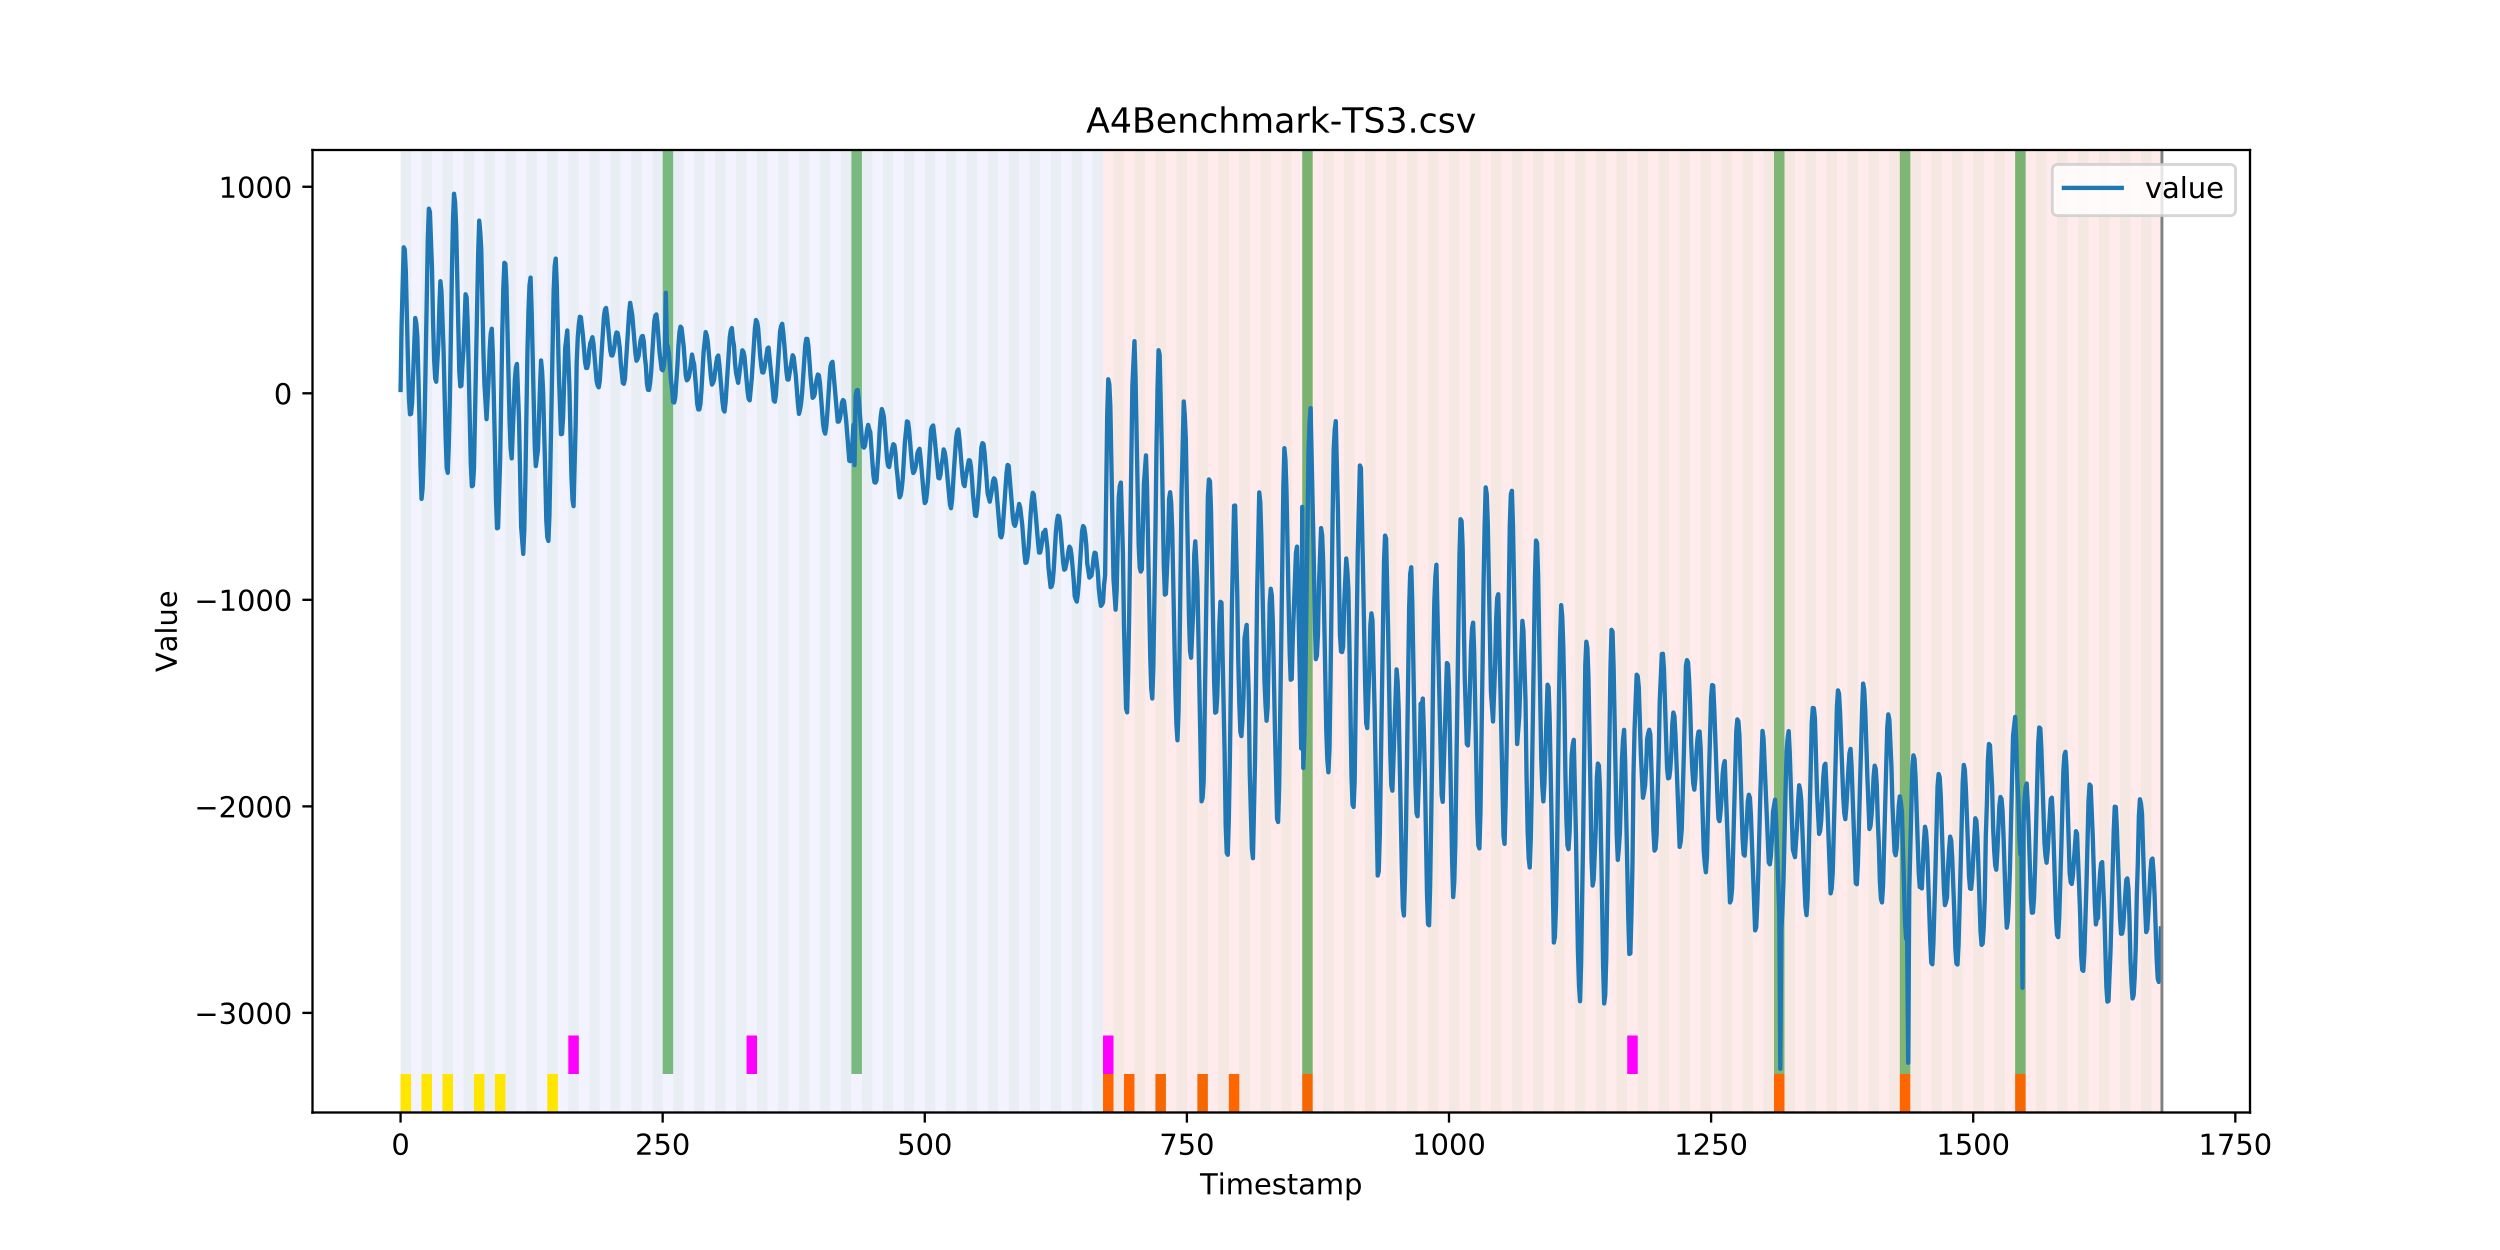 <?xml version="1.0" encoding="utf-8" standalone="no"?>
<!DOCTYPE svg PUBLIC "-//W3C//DTD SVG 1.1//EN"
  "http://www.w3.org/Graphics/SVG/1.1/DTD/svg11.dtd">
<!-- Created with matplotlib (https://matplotlib.org/) -->
<svg height="432pt" version="1.1" viewBox="0 0 864 432" width="864pt" xmlns="http://www.w3.org/2000/svg" xmlns:xlink="http://www.w3.org/1999/xlink">
 <defs>
  <style type="text/css">
*{stroke-linecap:butt;stroke-linejoin:round;}
  </style>
 </defs>
 <g id="figure_1">
  <g id="patch_1">
   <path d="M 0 432 
L 864 432 
L 864 0 
L 0 0 
z
" style="fill:#ffffff;"/>
  </g>
  <g id="axes_1">
   <g id="patch_2">
    <path d="M 108 384.48 
L 777.6 384.48 
L 777.6 51.84 
L 108 51.84 
z
" style="fill:#ffffff;"/>
   </g>
   <g id="patch_3">
    <path clip-path="url(#p8f3d08dc96)" d="M 138.436 384.48 
L 138.436 51.84 
L 381.203 51.84 
L 381.203 384.48 
z
" style="fill:#0000ff;opacity:0.05;"/>
   </g>
   <g id="patch_4">
    <path clip-path="url(#p8f3d08dc96)" d="M 381.203 384.48 
L 381.203 51.84 
L 747.164 51.84 
L 747.164 384.48 
z
" style="fill:#ff0000;opacity:0.08;"/>
   </g>
   <g id="patch_5">
    <path clip-path="url(#p8f3d08dc96)" d="M 138.436 384.48 
L 138.436 51.84 
L 142.06 51.84 
L 142.06 384.48 
z
" style="fill:#008000;opacity:0.04;"/>
   </g>
   <g id="patch_6">
    <path clip-path="url(#p8f3d08dc96)" d="M 138.436 384.48 
L 138.436 371.174 
L 142.06 371.174 
L 142.06 384.48 
z
" style="fill:#ffe500;"/>
   </g>
   <g id="patch_7">
    <path clip-path="url(#p8f3d08dc96)" d="M 381.203 384.48 
L 381.203 371.174 
L 384.826 371.174 
L 384.826 384.48 
z
" style="fill:#ff6600;"/>
   </g>
   <g id="patch_8">
    <path clip-path="url(#p8f3d08dc96)" d="M 145.683 384.48 
L 145.683 51.84 
L 149.306 51.84 
L 149.306 384.48 
z
" style="fill:#008000;opacity:0.04;"/>
   </g>
   <g id="patch_9">
    <path clip-path="url(#p8f3d08dc96)" d="M 145.683 384.48 
L 145.683 371.174 
L 149.306 371.174 
L 149.306 384.48 
z
" style="fill:#ffe500;"/>
   </g>
   <g id="patch_10">
    <path clip-path="url(#p8f3d08dc96)" d="M 388.449 384.48 
L 388.449 371.174 
L 392.073 371.174 
L 392.073 384.48 
z
" style="fill:#ff6600;"/>
   </g>
   <g id="patch_11">
    <path clip-path="url(#p8f3d08dc96)" d="M 152.93 384.48 
L 152.93 51.84 
L 156.553 51.84 
L 156.553 384.48 
z
" style="fill:#008000;opacity:0.04;"/>
   </g>
   <g id="patch_12">
    <path clip-path="url(#p8f3d08dc96)" d="M 152.93 384.48 
L 152.93 371.174 
L 156.553 371.174 
L 156.553 384.48 
z
" style="fill:#ffe500;"/>
   </g>
   <g id="patch_13">
    <path clip-path="url(#p8f3d08dc96)" d="M 399.319 384.48 
L 399.319 371.174 
L 402.943 371.174 
L 402.943 384.48 
z
" style="fill:#ff6600;"/>
   </g>
   <g id="patch_14">
    <path clip-path="url(#p8f3d08dc96)" d="M 160.177 384.48 
L 160.177 51.84 
L 163.8 51.84 
L 163.8 384.48 
z
" style="fill:#008000;opacity:0.04;"/>
   </g>
   <g id="patch_15">
    <path clip-path="url(#p8f3d08dc96)" d="M 163.8 384.48 
L 163.8 371.174 
L 167.423 371.174 
L 167.423 384.48 
z
" style="fill:#ffe500;"/>
   </g>
   <g id="patch_16">
    <path clip-path="url(#p8f3d08dc96)" d="M 167.423 384.48 
L 167.423 51.84 
L 171.047 51.84 
L 171.047 384.48 
z
" style="fill:#008000;opacity:0.04;"/>
   </g>
   <g id="patch_17">
    <path clip-path="url(#p8f3d08dc96)" d="M 171.047 384.48 
L 171.047 371.174 
L 174.67 371.174 
L 174.67 384.48 
z
" style="fill:#ffe500;"/>
   </g>
   <g id="patch_18">
    <path clip-path="url(#p8f3d08dc96)" d="M 413.813 384.48 
L 413.813 371.174 
L 417.436 371.174 
L 417.436 384.48 
z
" style="fill:#ff6600;"/>
   </g>
   <g id="patch_19">
    <path clip-path="url(#p8f3d08dc96)" d="M 174.67 384.48 
L 174.67 51.84 
L 178.294 51.84 
L 178.294 384.48 
z
" style="fill:#008000;opacity:0.04;"/>
   </g>
   <g id="patch_20">
    <path clip-path="url(#p8f3d08dc96)" d="M 181.917 384.48 
L 181.917 51.84 
L 185.54 51.84 
L 185.54 384.48 
z
" style="fill:#008000;opacity:0.04;"/>
   </g>
   <g id="patch_21">
    <path clip-path="url(#p8f3d08dc96)" d="M 424.683 384.48 
L 424.683 371.174 
L 428.306 371.174 
L 428.306 384.48 
z
" style="fill:#ff6600;"/>
   </g>
   <g id="patch_22">
    <path clip-path="url(#p8f3d08dc96)" d="M 189.164 384.48 
L 189.164 51.84 
L 192.787 51.84 
L 192.787 384.48 
z
" style="fill:#008000;opacity:0.04;"/>
   </g>
   <g id="patch_23">
    <path clip-path="url(#p8f3d08dc96)" d="M 189.164 384.48 
L 189.164 371.174 
L 192.787 371.174 
L 192.787 384.48 
z
" style="fill:#ffe500;"/>
   </g>
   <g id="patch_24">
    <path clip-path="url(#p8f3d08dc96)" d="M 196.41 384.48 
L 196.41 51.84 
L 200.034 51.84 
L 200.034 384.48 
z
" style="fill:#008000;opacity:0.04;"/>
   </g>
   <g id="patch_25">
    <path clip-path="url(#p8f3d08dc96)" d="M 196.41 371.174 
L 196.41 357.869 
L 200.034 357.869 
L 200.034 371.174 
z
" style="fill:#ff00ff;"/>
   </g>
   <g id="patch_26">
    <path clip-path="url(#p8f3d08dc96)" d="M 203.657 384.48 
L 203.657 51.84 
L 207.281 51.84 
L 207.281 384.48 
z
" style="fill:#008000;opacity:0.04;"/>
   </g>
   <g id="patch_27">
    <path clip-path="url(#p8f3d08dc96)" d="M 450.047 384.48 
L 450.047 371.174 
L 453.67 371.174 
L 453.67 384.48 
z
" style="fill:#ff6600;"/>
   </g>
   <g id="patch_28">
    <path clip-path="url(#p8f3d08dc96)" d="M 210.904 384.48 
L 210.904 51.84 
L 214.527 51.84 
L 214.527 384.48 
z
" style="fill:#008000;opacity:0.04;"/>
   </g>
   <g id="patch_29">
    <path clip-path="url(#p8f3d08dc96)" d="M 218.151 384.48 
L 218.151 51.84 
L 221.774 51.84 
L 221.774 384.48 
z
" style="fill:#008000;opacity:0.04;"/>
   </g>
   <g id="patch_30">
    <path clip-path="url(#p8f3d08dc96)" d="M 225.397 384.48 
L 225.397 51.84 
L 229.021 51.84 
L 229.021 384.48 
z
" style="fill:#008000;opacity:0.04;"/>
   </g>
   <g id="patch_31">
    <path clip-path="url(#p8f3d08dc96)" d="M 229.021 371.174 
L 229.021 51.84 
L 232.644 51.84 
L 232.644 371.174 
z
" style="fill:#008000;opacity:0.5;"/>
   </g>
   <g id="patch_32">
    <path clip-path="url(#p8f3d08dc96)" d="M 232.644 384.48 
L 232.644 51.84 
L 236.268 51.84 
L 236.268 384.48 
z
" style="fill:#008000;opacity:0.04;"/>
   </g>
   <g id="patch_33">
    <path clip-path="url(#p8f3d08dc96)" d="M 239.891 384.48 
L 239.891 51.84 
L 243.514 51.84 
L 243.514 384.48 
z
" style="fill:#008000;opacity:0.04;"/>
   </g>
   <g id="patch_34">
    <path clip-path="url(#p8f3d08dc96)" d="M 247.138 384.48 
L 247.138 51.84 
L 250.761 51.84 
L 250.761 384.48 
z
" style="fill:#008000;opacity:0.04;"/>
   </g>
   <g id="patch_35">
    <path clip-path="url(#p8f3d08dc96)" d="M 254.384 384.48 
L 254.384 51.84 
L 258.008 51.84 
L 258.008 384.48 
z
" style="fill:#008000;opacity:0.04;"/>
   </g>
   <g id="patch_36">
    <path clip-path="url(#p8f3d08dc96)" d="M 258.008 371.174 
L 258.008 357.869 
L 261.631 357.869 
L 261.631 371.174 
z
" style="fill:#ff00ff;"/>
   </g>
   <g id="patch_37">
    <path clip-path="url(#p8f3d08dc96)" d="M 261.631 384.48 
L 261.631 51.84 
L 265.255 51.84 
L 265.255 384.48 
z
" style="fill:#008000;opacity:0.04;"/>
   </g>
   <g id="patch_38">
    <path clip-path="url(#p8f3d08dc96)" d="M 268.878 384.48 
L 268.878 51.84 
L 272.501 51.84 
L 272.501 384.48 
z
" style="fill:#008000;opacity:0.04;"/>
   </g>
   <g id="patch_39">
    <path clip-path="url(#p8f3d08dc96)" d="M 276.125 384.48 
L 276.125 51.84 
L 279.748 51.84 
L 279.748 384.48 
z
" style="fill:#008000;opacity:0.04;"/>
   </g>
   <g id="patch_40">
    <path clip-path="url(#p8f3d08dc96)" d="M 283.371 384.48 
L 283.371 51.84 
L 286.995 51.84 
L 286.995 384.48 
z
" style="fill:#008000;opacity:0.04;"/>
   </g>
   <g id="patch_41">
    <path clip-path="url(#p8f3d08dc96)" d="M 290.618 384.48 
L 290.618 51.84 
L 294.242 51.84 
L 294.242 384.48 
z
" style="fill:#008000;opacity:0.04;"/>
   </g>
   <g id="patch_42">
    <path clip-path="url(#p8f3d08dc96)" d="M 294.242 371.174 
L 294.242 51.84 
L 297.865 51.84 
L 297.865 371.174 
z
" style="fill:#008000;opacity:0.5;"/>
   </g>
   <g id="patch_43">
    <path clip-path="url(#p8f3d08dc96)" d="M 297.865 384.48 
L 297.865 51.84 
L 301.488 51.84 
L 301.488 384.48 
z
" style="fill:#008000;opacity:0.04;"/>
   </g>
   <g id="patch_44">
    <path clip-path="url(#p8f3d08dc96)" d="M 305.112 384.48 
L 305.112 51.84 
L 308.735 51.84 
L 308.735 384.48 
z
" style="fill:#008000;opacity:0.04;"/>
   </g>
   <g id="patch_45">
    <path clip-path="url(#p8f3d08dc96)" d="M 312.358 384.48 
L 312.358 51.84 
L 315.982 51.84 
L 315.982 384.48 
z
" style="fill:#008000;opacity:0.04;"/>
   </g>
   <g id="patch_46">
    <path clip-path="url(#p8f3d08dc96)" d="M 319.605 384.48 
L 319.605 51.84 
L 323.229 51.84 
L 323.229 384.48 
z
" style="fill:#008000;opacity:0.04;"/>
   </g>
   <g id="patch_47">
    <path clip-path="url(#p8f3d08dc96)" d="M 326.852 384.48 
L 326.852 51.84 
L 330.475 51.84 
L 330.475 384.48 
z
" style="fill:#008000;opacity:0.04;"/>
   </g>
   <g id="patch_48">
    <path clip-path="url(#p8f3d08dc96)" d="M 334.099 384.48 
L 334.099 51.84 
L 337.722 51.84 
L 337.722 384.48 
z
" style="fill:#008000;opacity:0.04;"/>
   </g>
   <g id="patch_49">
    <path clip-path="url(#p8f3d08dc96)" d="M 341.345 384.48 
L 341.345 51.84 
L 344.969 51.84 
L 344.969 384.48 
z
" style="fill:#008000;opacity:0.04;"/>
   </g>
   <g id="patch_50">
    <path clip-path="url(#p8f3d08dc96)" d="M 348.592 384.48 
L 348.592 51.84 
L 352.216 51.84 
L 352.216 384.48 
z
" style="fill:#008000;opacity:0.04;"/>
   </g>
   <g id="patch_51">
    <path clip-path="url(#p8f3d08dc96)" d="M 355.839 384.48 
L 355.839 51.84 
L 359.462 51.84 
L 359.462 384.48 
z
" style="fill:#008000;opacity:0.04;"/>
   </g>
   <g id="patch_52">
    <path clip-path="url(#p8f3d08dc96)" d="M 363.086 384.48 
L 363.086 51.84 
L 366.709 51.84 
L 366.709 384.48 
z
" style="fill:#008000;opacity:0.04;"/>
   </g>
   <g id="patch_53">
    <path clip-path="url(#p8f3d08dc96)" d="M 370.332 384.48 
L 370.332 51.84 
L 373.956 51.84 
L 373.956 384.48 
z
" style="fill:#008000;opacity:0.04;"/>
   </g>
   <g id="patch_54">
    <path clip-path="url(#p8f3d08dc96)" d="M 613.099 384.48 
L 613.099 371.174 
L 616.722 371.174 
L 616.722 384.48 
z
" style="fill:#ff6600;"/>
   </g>
   <g id="patch_55">
    <path clip-path="url(#p8f3d08dc96)" d="M 377.579 384.48 
L 377.579 51.84 
L 381.203 51.84 
L 381.203 384.48 
z
" style="fill:#008000;opacity:0.04;"/>
   </g>
   <g id="patch_56">
    <path clip-path="url(#p8f3d08dc96)" d="M 381.203 371.174 
L 381.203 357.869 
L 384.826 357.869 
L 384.826 371.174 
z
" style="fill:#ff00ff;"/>
   </g>
   <g id="patch_57">
    <path clip-path="url(#p8f3d08dc96)" d="M 384.826 384.48 
L 384.826 51.84 
L 388.449 51.84 
L 388.449 384.48 
z
" style="fill:#008000;opacity:0.04;"/>
   </g>
   <g id="patch_58">
    <path clip-path="url(#p8f3d08dc96)" d="M 392.073 384.48 
L 392.073 51.84 
L 395.696 51.84 
L 395.696 384.48 
z
" style="fill:#008000;opacity:0.04;"/>
   </g>
   <g id="patch_59">
    <path clip-path="url(#p8f3d08dc96)" d="M 399.319 384.48 
L 399.319 51.84 
L 402.943 51.84 
L 402.943 384.48 
z
" style="fill:#008000;opacity:0.04;"/>
   </g>
   <g id="patch_60">
    <path clip-path="url(#p8f3d08dc96)" d="M 406.566 384.48 
L 406.566 51.84 
L 410.19 51.84 
L 410.19 384.48 
z
" style="fill:#008000;opacity:0.04;"/>
   </g>
   <g id="patch_61">
    <path clip-path="url(#p8f3d08dc96)" d="M 413.813 384.48 
L 413.813 51.84 
L 417.436 51.84 
L 417.436 384.48 
z
" style="fill:#008000;opacity:0.04;"/>
   </g>
   <g id="patch_62">
    <path clip-path="url(#p8f3d08dc96)" d="M 656.579 384.48 
L 656.579 371.174 
L 660.203 371.174 
L 660.203 384.48 
z
" style="fill:#ff6600;"/>
   </g>
   <g id="patch_63">
    <path clip-path="url(#p8f3d08dc96)" d="M 421.06 384.48 
L 421.06 51.84 
L 424.683 51.84 
L 424.683 384.48 
z
" style="fill:#008000;opacity:0.04;"/>
   </g>
   <g id="patch_64">
    <path clip-path="url(#p8f3d08dc96)" d="M 428.306 384.48 
L 428.306 51.84 
L 431.93 51.84 
L 431.93 384.48 
z
" style="fill:#008000;opacity:0.04;"/>
   </g>
   <g id="patch_65">
    <path clip-path="url(#p8f3d08dc96)" d="M 435.553 384.48 
L 435.553 51.84 
L 439.177 51.84 
L 439.177 384.48 
z
" style="fill:#008000;opacity:0.04;"/>
   </g>
   <g id="patch_66">
    <path clip-path="url(#p8f3d08dc96)" d="M 442.8 384.48 
L 442.8 51.84 
L 446.423 51.84 
L 446.423 384.48 
z
" style="fill:#008000;opacity:0.04;"/>
   </g>
   <g id="patch_67">
    <path clip-path="url(#p8f3d08dc96)" d="M 450.047 384.48 
L 450.047 51.84 
L 453.67 51.84 
L 453.67 384.48 
z
" style="fill:#008000;opacity:0.04;"/>
   </g>
   <g id="patch_68">
    <path clip-path="url(#p8f3d08dc96)" d="M 450.047 371.174 
L 450.047 51.84 
L 453.67 51.84 
L 453.67 371.174 
z
" style="fill:#008000;opacity:0.5;"/>
   </g>
   <g id="patch_69">
    <path clip-path="url(#p8f3d08dc96)" d="M 696.436 384.48 
L 696.436 371.174 
L 700.06 371.174 
L 700.06 384.48 
z
" style="fill:#ff6600;"/>
   </g>
   <g id="patch_70">
    <path clip-path="url(#p8f3d08dc96)" d="M 457.294 384.48 
L 457.294 51.84 
L 460.917 51.84 
L 460.917 384.48 
z
" style="fill:#008000;opacity:0.04;"/>
   </g>
   <g id="patch_71">
    <path clip-path="url(#p8f3d08dc96)" d="M 464.54 384.48 
L 464.54 51.84 
L 468.164 51.84 
L 468.164 384.48 
z
" style="fill:#008000;opacity:0.04;"/>
   </g>
   <g id="patch_72">
    <path clip-path="url(#p8f3d08dc96)" d="M 471.787 384.48 
L 471.787 51.84 
L 475.41 51.84 
L 475.41 384.48 
z
" style="fill:#008000;opacity:0.04;"/>
   </g>
   <g id="patch_73">
    <path clip-path="url(#p8f3d08dc96)" d="M 479.034 384.48 
L 479.034 51.84 
L 482.657 51.84 
L 482.657 384.48 
z
" style="fill:#008000;opacity:0.04;"/>
   </g>
   <g id="patch_74">
    <path clip-path="url(#p8f3d08dc96)" d="M 486.281 384.48 
L 486.281 51.84 
L 489.904 51.84 
L 489.904 384.48 
z
" style="fill:#008000;opacity:0.04;"/>
   </g>
   <g id="patch_75">
    <path clip-path="url(#p8f3d08dc96)" d="M 493.527 384.48 
L 493.527 51.84 
L 497.151 51.84 
L 497.151 384.48 
z
" style="fill:#008000;opacity:0.04;"/>
   </g>
   <g id="patch_76">
    <path clip-path="url(#p8f3d08dc96)" d="M 500.774 384.48 
L 500.774 51.84 
L 504.397 51.84 
L 504.397 384.48 
z
" style="fill:#008000;opacity:0.04;"/>
   </g>
   <g id="patch_77">
    <path clip-path="url(#p8f3d08dc96)" d="M 508.021 384.48 
L 508.021 51.84 
L 511.644 51.84 
L 511.644 384.48 
z
" style="fill:#008000;opacity:0.04;"/>
   </g>
   <g id="patch_78">
    <path clip-path="url(#p8f3d08dc96)" d="M 515.268 384.48 
L 515.268 51.84 
L 518.891 51.84 
L 518.891 384.48 
z
" style="fill:#008000;opacity:0.04;"/>
   </g>
   <g id="patch_79">
    <path clip-path="url(#p8f3d08dc96)" d="M 522.514 384.48 
L 522.514 51.84 
L 526.138 51.84 
L 526.138 384.48 
z
" style="fill:#008000;opacity:0.04;"/>
   </g>
   <g id="patch_80">
    <path clip-path="url(#p8f3d08dc96)" d="M 529.761 384.48 
L 529.761 51.84 
L 533.384 51.84 
L 533.384 384.48 
z
" style="fill:#008000;opacity:0.04;"/>
   </g>
   <g id="patch_81">
    <path clip-path="url(#p8f3d08dc96)" d="M 537.008 384.48 
L 537.008 51.84 
L 540.631 51.84 
L 540.631 384.48 
z
" style="fill:#008000;opacity:0.04;"/>
   </g>
   <g id="patch_82">
    <path clip-path="url(#p8f3d08dc96)" d="M 544.255 384.48 
L 544.255 51.84 
L 547.878 51.84 
L 547.878 384.48 
z
" style="fill:#008000;opacity:0.04;"/>
   </g>
   <g id="patch_83">
    <path clip-path="url(#p8f3d08dc96)" d="M 551.501 384.48 
L 551.501 51.84 
L 555.125 51.84 
L 555.125 384.48 
z
" style="fill:#008000;opacity:0.04;"/>
   </g>
   <g id="patch_84">
    <path clip-path="url(#p8f3d08dc96)" d="M 558.748 384.48 
L 558.748 51.84 
L 562.371 51.84 
L 562.371 384.48 
z
" style="fill:#008000;opacity:0.04;"/>
   </g>
   <g id="patch_85">
    <path clip-path="url(#p8f3d08dc96)" d="M 562.371 371.174 
L 562.371 357.869 
L 565.995 357.869 
L 565.995 371.174 
z
" style="fill:#ff00ff;"/>
   </g>
   <g id="patch_86">
    <path clip-path="url(#p8f3d08dc96)" d="M 565.995 384.48 
L 565.995 51.84 
L 569.618 51.84 
L 569.618 384.48 
z
" style="fill:#008000;opacity:0.04;"/>
   </g>
   <g id="patch_87">
    <path clip-path="url(#p8f3d08dc96)" d="M 573.242 384.48 
L 573.242 51.84 
L 576.865 51.84 
L 576.865 384.48 
z
" style="fill:#008000;opacity:0.04;"/>
   </g>
   <g id="patch_88">
    <path clip-path="url(#p8f3d08dc96)" d="M 580.488 384.48 
L 580.488 51.84 
L 584.112 51.84 
L 584.112 384.48 
z
" style="fill:#008000;opacity:0.04;"/>
   </g>
   <g id="patch_89">
    <path clip-path="url(#p8f3d08dc96)" d="M 587.735 384.48 
L 587.735 51.84 
L 591.358 51.84 
L 591.358 384.48 
z
" style="fill:#008000;opacity:0.04;"/>
   </g>
   <g id="patch_90">
    <path clip-path="url(#p8f3d08dc96)" d="M 594.982 384.48 
L 594.982 51.84 
L 598.605 51.84 
L 598.605 384.48 
z
" style="fill:#008000;opacity:0.04;"/>
   </g>
   <g id="patch_91">
    <path clip-path="url(#p8f3d08dc96)" d="M 602.229 384.48 
L 602.229 51.84 
L 605.852 51.84 
L 605.852 384.48 
z
" style="fill:#008000;opacity:0.04;"/>
   </g>
   <g id="patch_92">
    <path clip-path="url(#p8f3d08dc96)" d="M 609.475 384.48 
L 609.475 51.84 
L 613.099 51.84 
L 613.099 384.48 
z
" style="fill:#008000;opacity:0.04;"/>
   </g>
   <g id="patch_93">
    <path clip-path="url(#p8f3d08dc96)" d="M 613.099 371.174 
L 613.099 51.84 
L 616.722 51.84 
L 616.722 371.174 
z
" style="fill:#008000;opacity:0.5;"/>
   </g>
   <g id="patch_94">
    <path clip-path="url(#p8f3d08dc96)" d="M 616.722 384.48 
L 616.722 51.84 
L 620.345 51.84 
L 620.345 384.48 
z
" style="fill:#008000;opacity:0.04;"/>
   </g>
   <g id="patch_95">
    <path clip-path="url(#p8f3d08dc96)" d="M 623.969 384.48 
L 623.969 51.84 
L 627.592 51.84 
L 627.592 384.48 
z
" style="fill:#008000;opacity:0.04;"/>
   </g>
   <g id="patch_96">
    <path clip-path="url(#p8f3d08dc96)" d="M 631.216 384.48 
L 631.216 51.84 
L 634.839 51.84 
L 634.839 384.48 
z
" style="fill:#008000;opacity:0.04;"/>
   </g>
   <g id="patch_97">
    <path clip-path="url(#p8f3d08dc96)" d="M 638.462 384.48 
L 638.462 51.84 
L 642.086 51.84 
L 642.086 384.48 
z
" style="fill:#008000;opacity:0.04;"/>
   </g>
   <g id="patch_98">
    <path clip-path="url(#p8f3d08dc96)" d="M 645.709 384.48 
L 645.709 51.84 
L 649.332 51.84 
L 649.332 384.48 
z
" style="fill:#008000;opacity:0.04;"/>
   </g>
   <g id="patch_99">
    <path clip-path="url(#p8f3d08dc96)" d="M 652.956 384.48 
L 652.956 51.84 
L 656.579 51.84 
L 656.579 384.48 
z
" style="fill:#008000;opacity:0.04;"/>
   </g>
   <g id="patch_100">
    <path clip-path="url(#p8f3d08dc96)" d="M 656.579 371.174 
L 656.579 51.84 
L 660.203 51.84 
L 660.203 371.174 
z
" style="fill:#008000;opacity:0.5;"/>
   </g>
   <g id="patch_101">
    <path clip-path="url(#p8f3d08dc96)" d="M 660.203 384.48 
L 660.203 51.84 
L 663.826 51.84 
L 663.826 384.48 
z
" style="fill:#008000;opacity:0.04;"/>
   </g>
   <g id="patch_102">
    <path clip-path="url(#p8f3d08dc96)" d="M 667.449 384.48 
L 667.449 51.84 
L 671.073 51.84 
L 671.073 384.48 
z
" style="fill:#008000;opacity:0.04;"/>
   </g>
   <g id="patch_103">
    <path clip-path="url(#p8f3d08dc96)" d="M 674.696 384.48 
L 674.696 51.84 
L 678.319 51.84 
L 678.319 384.48 
z
" style="fill:#008000;opacity:0.04;"/>
   </g>
   <g id="patch_104">
    <path clip-path="url(#p8f3d08dc96)" d="M 681.943 384.48 
L 681.943 51.84 
L 685.566 51.84 
L 685.566 384.48 
z
" style="fill:#008000;opacity:0.04;"/>
   </g>
   <g id="patch_105">
    <path clip-path="url(#p8f3d08dc96)" d="M 689.19 384.48 
L 689.19 51.84 
L 692.813 51.84 
L 692.813 384.48 
z
" style="fill:#008000;opacity:0.04;"/>
   </g>
   <g id="patch_106">
    <path clip-path="url(#p8f3d08dc96)" d="M 696.436 384.48 
L 696.436 51.84 
L 700.06 51.84 
L 700.06 384.48 
z
" style="fill:#008000;opacity:0.04;"/>
   </g>
   <g id="patch_107">
    <path clip-path="url(#p8f3d08dc96)" d="M 696.436 371.174 
L 696.436 51.84 
L 700.06 51.84 
L 700.06 371.174 
z
" style="fill:#008000;opacity:0.5;"/>
   </g>
   <g id="patch_108">
    <path clip-path="url(#p8f3d08dc96)" d="M 703.683 384.48 
L 703.683 51.84 
L 707.306 51.84 
L 707.306 384.48 
z
" style="fill:#008000;opacity:0.04;"/>
   </g>
   <g id="patch_109">
    <path clip-path="url(#p8f3d08dc96)" d="M 710.93 384.48 
L 710.93 51.84 
L 714.553 51.84 
L 714.553 384.48 
z
" style="fill:#008000;opacity:0.04;"/>
   </g>
   <g id="patch_110">
    <path clip-path="url(#p8f3d08dc96)" d="M 718.177 384.48 
L 718.177 51.84 
L 721.8 51.84 
L 721.8 384.48 
z
" style="fill:#008000;opacity:0.04;"/>
   </g>
   <g id="patch_111">
    <path clip-path="url(#p8f3d08dc96)" d="M 725.423 384.48 
L 725.423 51.84 
L 729.047 51.84 
L 729.047 384.48 
z
" style="fill:#008000;opacity:0.04;"/>
   </g>
   <g id="patch_112">
    <path clip-path="url(#p8f3d08dc96)" d="M 732.67 384.48 
L 732.67 51.84 
L 736.294 51.84 
L 736.294 384.48 
z
" style="fill:#008000;opacity:0.04;"/>
   </g>
   <g id="patch_113">
    <path clip-path="url(#p8f3d08dc96)" d="M 739.917 384.48 
L 739.917 51.84 
L 743.54 51.84 
L 743.54 384.48 
z
" style="fill:#008000;opacity:0.04;"/>
   </g>
   <g id="matplotlib.axis_1">
    <g id="xtick_1">
     <g id="line2d_1">
      <defs>
       <path d="M 0 0 
L 0 3.5 
" id="m8a5d4f7088" style="stroke:#000000;stroke-width:0.8;"/>
      </defs>
      <g>
       <use style="stroke:#000000;stroke-width:0.8;" x="138.436" xlink:href="#m8a5d4f7088" y="384.48"/>
      </g>
     </g>
     <g id="text_1">
      <!-- 0 -->
      <defs>
       <path d="M 31.781 66.406 
Q 24.172 66.406 20.328 58.906 
Q 16.5 51.422 16.5 36.375 
Q 16.5 21.391 20.328 13.891 
Q 24.172 6.391 31.781 6.391 
Q 39.453 6.391 43.281 13.891 
Q 47.125 21.391 47.125 36.375 
Q 47.125 51.422 43.281 58.906 
Q 39.453 66.406 31.781 66.406 
z
M 31.781 74.219 
Q 44.047 74.219 50.516 64.516 
Q 56.984 54.828 56.984 36.375 
Q 56.984 17.969 50.516 8.266 
Q 44.047 -1.422 31.781 -1.422 
Q 19.531 -1.422 13.062 8.266 
Q 6.594 17.969 6.594 36.375 
Q 6.594 54.828 13.062 64.516 
Q 19.531 74.219 31.781 74.219 
z
" id="DejaVuSans-48"/>
      </defs>
      <g transform="translate(135.255 399.078)scale(0.1 -0.1)">
       <use xlink:href="#DejaVuSans-48"/>
      </g>
     </g>
    </g>
    <g id="xtick_2">
     <g id="line2d_2">
      <g>
       <use style="stroke:#000000;stroke-width:0.8;" x="229.021" xlink:href="#m8a5d4f7088" y="384.48"/>
      </g>
     </g>
     <g id="text_2">
      <!-- 250 -->
      <defs>
       <path d="M 19.188 8.297 
L 53.609 8.297 
L 53.609 0 
L 7.328 0 
L 7.328 8.297 
Q 12.938 14.109 22.625 23.891 
Q 32.328 33.688 34.812 36.531 
Q 39.547 41.844 41.422 45.531 
Q 43.312 49.219 43.312 52.781 
Q 43.312 58.594 39.234 62.25 
Q 35.156 65.922 28.609 65.922 
Q 23.969 65.922 18.812 64.312 
Q 13.672 62.703 7.812 59.422 
L 7.812 69.391 
Q 13.766 71.781 18.938 73 
Q 24.125 74.219 28.422 74.219 
Q 39.75 74.219 46.484 68.547 
Q 53.219 62.891 53.219 53.422 
Q 53.219 48.922 51.531 44.891 
Q 49.859 40.875 45.406 35.406 
Q 44.188 33.984 37.641 27.219 
Q 31.109 20.453 19.188 8.297 
z
" id="DejaVuSans-50"/>
       <path d="M 10.797 72.906 
L 49.516 72.906 
L 49.516 64.594 
L 19.828 64.594 
L 19.828 46.734 
Q 21.969 47.469 24.109 47.828 
Q 26.266 48.188 28.422 48.188 
Q 40.625 48.188 47.75 41.5 
Q 54.891 34.812 54.891 23.391 
Q 54.891 11.625 47.562 5.094 
Q 40.234 -1.422 26.906 -1.422 
Q 22.312 -1.422 17.547 -0.641 
Q 12.797 0.141 7.719 1.703 
L 7.719 11.625 
Q 12.109 9.234 16.797 8.062 
Q 21.484 6.891 26.703 6.891 
Q 35.156 6.891 40.078 11.328 
Q 45.016 15.766 45.016 23.391 
Q 45.016 31 40.078 35.438 
Q 35.156 39.891 26.703 39.891 
Q 22.75 39.891 18.812 39.016 
Q 14.891 38.141 10.797 36.281 
z
" id="DejaVuSans-53"/>
      </defs>
      <g transform="translate(219.477 399.078)scale(0.1 -0.1)">
       <use xlink:href="#DejaVuSans-50"/>
       <use x="63.623" xlink:href="#DejaVuSans-53"/>
       <use x="127.246" xlink:href="#DejaVuSans-48"/>
      </g>
     </g>
    </g>
    <g id="xtick_3">
     <g id="line2d_3">
      <g>
       <use style="stroke:#000000;stroke-width:0.8;" x="319.605" xlink:href="#m8a5d4f7088" y="384.48"/>
      </g>
     </g>
     <g id="text_3">
      <!-- 500 -->
      <g transform="translate(310.061 399.078)scale(0.1 -0.1)">
       <use xlink:href="#DejaVuSans-53"/>
       <use x="63.623" xlink:href="#DejaVuSans-48"/>
       <use x="127.246" xlink:href="#DejaVuSans-48"/>
      </g>
     </g>
    </g>
    <g id="xtick_4">
     <g id="line2d_4">
      <g>
       <use style="stroke:#000000;stroke-width:0.8;" x="410.19" xlink:href="#m8a5d4f7088" y="384.48"/>
      </g>
     </g>
     <g id="text_4">
      <!-- 750 -->
      <defs>
       <path d="M 8.203 72.906 
L 55.078 72.906 
L 55.078 68.703 
L 28.609 0 
L 18.312 0 
L 43.219 64.594 
L 8.203 64.594 
z
" id="DejaVuSans-55"/>
      </defs>
      <g transform="translate(400.646 399.078)scale(0.1 -0.1)">
       <use xlink:href="#DejaVuSans-55"/>
       <use x="63.623" xlink:href="#DejaVuSans-53"/>
       <use x="127.246" xlink:href="#DejaVuSans-48"/>
      </g>
     </g>
    </g>
    <g id="xtick_5">
     <g id="line2d_5">
      <g>
       <use style="stroke:#000000;stroke-width:0.8;" x="500.774" xlink:href="#m8a5d4f7088" y="384.48"/>
      </g>
     </g>
     <g id="text_5">
      <!-- 1000 -->
      <defs>
       <path d="M 12.406 8.297 
L 28.516 8.297 
L 28.516 63.922 
L 10.984 60.406 
L 10.984 69.391 
L 28.422 72.906 
L 38.281 72.906 
L 38.281 8.297 
L 54.391 8.297 
L 54.391 0 
L 12.406 0 
z
" id="DejaVuSans-49"/>
      </defs>
      <g transform="translate(488.049 399.078)scale(0.1 -0.1)">
       <use xlink:href="#DejaVuSans-49"/>
       <use x="63.623" xlink:href="#DejaVuSans-48"/>
       <use x="127.246" xlink:href="#DejaVuSans-48"/>
       <use x="190.869" xlink:href="#DejaVuSans-48"/>
      </g>
     </g>
    </g>
    <g id="xtick_6">
     <g id="line2d_6">
      <g>
       <use style="stroke:#000000;stroke-width:0.8;" x="591.358" xlink:href="#m8a5d4f7088" y="384.48"/>
      </g>
     </g>
     <g id="text_6">
      <!-- 1250 -->
      <g transform="translate(578.633 399.078)scale(0.1 -0.1)">
       <use xlink:href="#DejaVuSans-49"/>
       <use x="63.623" xlink:href="#DejaVuSans-50"/>
       <use x="127.246" xlink:href="#DejaVuSans-53"/>
       <use x="190.869" xlink:href="#DejaVuSans-48"/>
      </g>
     </g>
    </g>
    <g id="xtick_7">
     <g id="line2d_7">
      <g>
       <use style="stroke:#000000;stroke-width:0.8;" x="681.943" xlink:href="#m8a5d4f7088" y="384.48"/>
      </g>
     </g>
     <g id="text_7">
      <!-- 1500 -->
      <g transform="translate(669.218 399.078)scale(0.1 -0.1)">
       <use xlink:href="#DejaVuSans-49"/>
       <use x="63.623" xlink:href="#DejaVuSans-53"/>
       <use x="127.246" xlink:href="#DejaVuSans-48"/>
       <use x="190.869" xlink:href="#DejaVuSans-48"/>
      </g>
     </g>
    </g>
    <g id="xtick_8">
     <g id="line2d_8">
      <g>
       <use style="stroke:#000000;stroke-width:0.8;" x="772.527" xlink:href="#m8a5d4f7088" y="384.48"/>
      </g>
     </g>
     <g id="text_8">
      <!-- 1750 -->
      <g transform="translate(759.802 399.078)scale(0.1 -0.1)">
       <use xlink:href="#DejaVuSans-49"/>
       <use x="63.623" xlink:href="#DejaVuSans-55"/>
       <use x="127.246" xlink:href="#DejaVuSans-53"/>
       <use x="190.869" xlink:href="#DejaVuSans-48"/>
      </g>
     </g>
    </g>
    <g id="text_9">
     <!-- Timestamp -->
     <defs>
      <path d="M -0.297 72.906 
L 61.375 72.906 
L 61.375 64.594 
L 35.5 64.594 
L 35.5 0 
L 25.594 0 
L 25.594 64.594 
L -0.297 64.594 
z
" id="DejaVuSans-84"/>
      <path d="M 9.422 54.688 
L 18.406 54.688 
L 18.406 0 
L 9.422 0 
z
M 9.422 75.984 
L 18.406 75.984 
L 18.406 64.594 
L 9.422 64.594 
z
" id="DejaVuSans-105"/>
      <path d="M 52 44.188 
Q 55.375 50.25 60.062 53.125 
Q 64.75 56 71.094 56 
Q 79.641 56 84.281 50.016 
Q 88.922 44.047 88.922 33.016 
L 88.922 0 
L 79.891 0 
L 79.891 32.719 
Q 79.891 40.578 77.094 44.375 
Q 74.312 48.188 68.609 48.188 
Q 61.625 48.188 57.562 43.547 
Q 53.516 38.922 53.516 30.906 
L 53.516 0 
L 44.484 0 
L 44.484 32.719 
Q 44.484 40.625 41.703 44.406 
Q 38.922 48.188 33.109 48.188 
Q 26.219 48.188 22.156 43.531 
Q 18.109 38.875 18.109 30.906 
L 18.109 0 
L 9.078 0 
L 9.078 54.688 
L 18.109 54.688 
L 18.109 46.188 
Q 21.188 51.219 25.484 53.609 
Q 29.781 56 35.688 56 
Q 41.656 56 45.828 52.969 
Q 50 49.953 52 44.188 
z
" id="DejaVuSans-109"/>
      <path d="M 56.203 29.594 
L 56.203 25.203 
L 14.891 25.203 
Q 15.484 15.922 20.484 11.062 
Q 25.484 6.203 34.422 6.203 
Q 39.594 6.203 44.453 7.469 
Q 49.312 8.734 54.109 11.281 
L 54.109 2.781 
Q 49.266 0.734 44.188 -0.344 
Q 39.109 -1.422 33.891 -1.422 
Q 20.797 -1.422 13.156 6.188 
Q 5.516 13.812 5.516 26.812 
Q 5.516 40.234 12.766 48.109 
Q 20.016 56 32.328 56 
Q 43.359 56 49.781 48.891 
Q 56.203 41.797 56.203 29.594 
z
M 47.219 32.234 
Q 47.125 39.594 43.094 43.984 
Q 39.062 48.391 32.422 48.391 
Q 24.906 48.391 20.391 44.141 
Q 15.875 39.891 15.188 32.172 
z
" id="DejaVuSans-101"/>
      <path d="M 44.281 53.078 
L 44.281 44.578 
Q 40.484 46.531 36.375 47.5 
Q 32.281 48.484 27.875 48.484 
Q 21.188 48.484 17.844 46.438 
Q 14.5 44.391 14.5 40.281 
Q 14.5 37.156 16.891 35.375 
Q 19.281 33.594 26.516 31.984 
L 29.594 31.297 
Q 39.156 29.25 43.188 25.516 
Q 47.219 21.781 47.219 15.094 
Q 47.219 7.469 41.188 3.016 
Q 35.156 -1.422 24.609 -1.422 
Q 20.219 -1.422 15.453 -0.562 
Q 10.688 0.297 5.422 2 
L 5.422 11.281 
Q 10.406 8.688 15.234 7.391 
Q 20.062 6.109 24.812 6.109 
Q 31.156 6.109 34.562 8.281 
Q 37.984 10.453 37.984 14.406 
Q 37.984 18.062 35.516 20.016 
Q 33.062 21.969 24.703 23.781 
L 21.578 24.516 
Q 13.234 26.266 9.516 29.906 
Q 5.812 33.547 5.812 39.891 
Q 5.812 47.609 11.281 51.797 
Q 16.75 56 26.812 56 
Q 31.781 56 36.172 55.266 
Q 40.578 54.547 44.281 53.078 
z
" id="DejaVuSans-115"/>
      <path d="M 18.312 70.219 
L 18.312 54.688 
L 36.812 54.688 
L 36.812 47.703 
L 18.312 47.703 
L 18.312 18.016 
Q 18.312 11.328 20.141 9.422 
Q 21.969 7.516 27.594 7.516 
L 36.812 7.516 
L 36.812 0 
L 27.594 0 
Q 17.188 0 13.234 3.875 
Q 9.281 7.766 9.281 18.016 
L 9.281 47.703 
L 2.688 47.703 
L 2.688 54.688 
L 9.281 54.688 
L 9.281 70.219 
z
" id="DejaVuSans-116"/>
      <path d="M 34.281 27.484 
Q 23.391 27.484 19.188 25 
Q 14.984 22.516 14.984 16.5 
Q 14.984 11.719 18.141 8.906 
Q 21.297 6.109 26.703 6.109 
Q 34.188 6.109 38.703 11.406 
Q 43.219 16.703 43.219 25.484 
L 43.219 27.484 
z
M 52.203 31.203 
L 52.203 0 
L 43.219 0 
L 43.219 8.297 
Q 40.141 3.328 35.547 0.953 
Q 30.953 -1.422 24.312 -1.422 
Q 15.922 -1.422 10.953 3.297 
Q 6 8.016 6 15.922 
Q 6 25.141 12.172 29.828 
Q 18.359 34.516 30.609 34.516 
L 43.219 34.516 
L 43.219 35.406 
Q 43.219 41.609 39.141 45 
Q 35.062 48.391 27.688 48.391 
Q 23 48.391 18.547 47.266 
Q 14.109 46.141 10.016 43.891 
L 10.016 52.203 
Q 14.938 54.109 19.578 55.047 
Q 24.219 56 28.609 56 
Q 40.484 56 46.344 49.844 
Q 52.203 43.703 52.203 31.203 
z
" id="DejaVuSans-97"/>
      <path d="M 18.109 8.203 
L 18.109 -20.797 
L 9.078 -20.797 
L 9.078 54.688 
L 18.109 54.688 
L 18.109 46.391 
Q 20.953 51.266 25.266 53.625 
Q 29.594 56 35.594 56 
Q 45.562 56 51.781 48.094 
Q 58.016 40.188 58.016 27.297 
Q 58.016 14.406 51.781 6.484 
Q 45.562 -1.422 35.594 -1.422 
Q 29.594 -1.422 25.266 0.953 
Q 20.953 3.328 18.109 8.203 
z
M 48.688 27.297 
Q 48.688 37.203 44.609 42.844 
Q 40.531 48.484 33.406 48.484 
Q 26.266 48.484 22.188 42.844 
Q 18.109 37.203 18.109 27.297 
Q 18.109 17.391 22.188 11.75 
Q 26.266 6.109 33.406 6.109 
Q 40.531 6.109 44.609 11.75 
Q 48.688 17.391 48.688 27.297 
z
" id="DejaVuSans-112"/>
     </defs>
     <g transform="translate(414.739 412.757)scale(0.1 -0.1)">
      <use xlink:href="#DejaVuSans-84"/>
      <use x="61.037" xlink:href="#DejaVuSans-105"/>
      <use x="88.82" xlink:href="#DejaVuSans-109"/>
      <use x="186.232" xlink:href="#DejaVuSans-101"/>
      <use x="247.756" xlink:href="#DejaVuSans-115"/>
      <use x="299.855" xlink:href="#DejaVuSans-116"/>
      <use x="339.064" xlink:href="#DejaVuSans-97"/>
      <use x="400.344" xlink:href="#DejaVuSans-109"/>
      <use x="497.756" xlink:href="#DejaVuSans-112"/>
     </g>
    </g>
   </g>
   <g id="matplotlib.axis_2">
    <g id="ytick_1">
     <g id="line2d_9">
      <defs>
       <path d="M 0 0 
L -3.5 0 
" id="m98c53b00dc" style="stroke:#000000;stroke-width:0.8;"/>
      </defs>
      <g>
       <use style="stroke:#000000;stroke-width:0.8;" x="108" xlink:href="#m98c53b00dc" y="350.051"/>
      </g>
     </g>
     <g id="text_10">
      <!-- −3000 -->
      <defs>
       <path d="M 10.594 35.5 
L 73.188 35.5 
L 73.188 27.203 
L 10.594 27.203 
z
" id="DejaVuSans-8722"/>
       <path d="M 40.578 39.312 
Q 47.656 37.797 51.625 33 
Q 55.609 28.219 55.609 21.188 
Q 55.609 10.406 48.188 4.484 
Q 40.766 -1.422 27.094 -1.422 
Q 22.516 -1.422 17.656 -0.516 
Q 12.797 0.391 7.625 2.203 
L 7.625 11.719 
Q 11.719 9.328 16.594 8.109 
Q 21.484 6.891 26.812 6.891 
Q 36.078 6.891 40.938 10.547 
Q 45.797 14.203 45.797 21.188 
Q 45.797 27.641 41.281 31.266 
Q 36.766 34.906 28.719 34.906 
L 20.219 34.906 
L 20.219 43.016 
L 29.109 43.016 
Q 36.375 43.016 40.234 45.922 
Q 44.094 48.828 44.094 54.297 
Q 44.094 59.906 40.109 62.906 
Q 36.141 65.922 28.719 65.922 
Q 24.656 65.922 20.016 65.031 
Q 15.375 64.156 9.812 62.312 
L 9.812 71.094 
Q 15.438 72.656 20.344 73.438 
Q 25.25 74.219 29.594 74.219 
Q 40.828 74.219 47.359 69.109 
Q 53.906 64.016 53.906 55.328 
Q 53.906 49.266 50.438 45.094 
Q 46.969 40.922 40.578 39.312 
z
" id="DejaVuSans-51"/>
      </defs>
      <g transform="translate(67.17 353.851)scale(0.1 -0.1)">
       <use xlink:href="#DejaVuSans-8722"/>
       <use x="83.789" xlink:href="#DejaVuSans-51"/>
       <use x="147.412" xlink:href="#DejaVuSans-48"/>
       <use x="211.035" xlink:href="#DejaVuSans-48"/>
       <use x="274.658" xlink:href="#DejaVuSans-48"/>
      </g>
     </g>
    </g>
    <g id="ytick_2">
     <g id="line2d_10">
      <g>
       <use style="stroke:#000000;stroke-width:0.8;" x="108" xlink:href="#m98c53b00dc" y="278.674"/>
      </g>
     </g>
     <g id="text_11">
      <!-- −2000 -->
      <g transform="translate(67.17 282.473)scale(0.1 -0.1)">
       <use xlink:href="#DejaVuSans-8722"/>
       <use x="83.789" xlink:href="#DejaVuSans-50"/>
       <use x="147.412" xlink:href="#DejaVuSans-48"/>
       <use x="211.035" xlink:href="#DejaVuSans-48"/>
       <use x="274.658" xlink:href="#DejaVuSans-48"/>
      </g>
     </g>
    </g>
    <g id="ytick_3">
     <g id="line2d_11">
      <g>
       <use style="stroke:#000000;stroke-width:0.8;" x="108" xlink:href="#m98c53b00dc" y="207.297"/>
      </g>
     </g>
     <g id="text_12">
      <!-- −1000 -->
      <g transform="translate(67.17 211.096)scale(0.1 -0.1)">
       <use xlink:href="#DejaVuSans-8722"/>
       <use x="83.789" xlink:href="#DejaVuSans-49"/>
       <use x="147.412" xlink:href="#DejaVuSans-48"/>
       <use x="211.035" xlink:href="#DejaVuSans-48"/>
       <use x="274.658" xlink:href="#DejaVuSans-48"/>
      </g>
     </g>
    </g>
    <g id="ytick_4">
     <g id="line2d_12">
      <g>
       <use style="stroke:#000000;stroke-width:0.8;" x="108" xlink:href="#m98c53b00dc" y="135.92"/>
      </g>
     </g>
     <g id="text_13">
      <!-- 0 -->
      <g transform="translate(94.638 139.719)scale(0.1 -0.1)">
       <use xlink:href="#DejaVuSans-48"/>
      </g>
     </g>
    </g>
    <g id="ytick_5">
     <g id="line2d_13">
      <g>
       <use style="stroke:#000000;stroke-width:0.8;" x="108" xlink:href="#m98c53b00dc" y="64.543"/>
      </g>
     </g>
     <g id="text_14">
      <!-- 1000 -->
      <g transform="translate(75.55 68.342)scale(0.1 -0.1)">
       <use xlink:href="#DejaVuSans-49"/>
       <use x="63.623" xlink:href="#DejaVuSans-48"/>
       <use x="127.246" xlink:href="#DejaVuSans-48"/>
       <use x="190.869" xlink:href="#DejaVuSans-48"/>
      </g>
     </g>
    </g>
    <g id="text_15">
     <!-- Value -->
     <defs>
      <path d="M 28.609 0 
L 0.781 72.906 
L 11.078 72.906 
L 34.188 11.531 
L 57.328 72.906 
L 67.578 72.906 
L 39.797 0 
z
" id="DejaVuSans-86"/>
      <path d="M 9.422 75.984 
L 18.406 75.984 
L 18.406 0 
L 9.422 0 
z
" id="DejaVuSans-108"/>
      <path d="M 8.5 21.578 
L 8.5 54.688 
L 17.484 54.688 
L 17.484 21.922 
Q 17.484 14.156 20.5 10.266 
Q 23.531 6.391 29.594 6.391 
Q 36.859 6.391 41.078 11.031 
Q 45.312 15.672 45.312 23.688 
L 45.312 54.688 
L 54.297 54.688 
L 54.297 0 
L 45.312 0 
L 45.312 8.406 
Q 42.047 3.422 37.719 1 
Q 33.406 -1.422 27.688 -1.422 
Q 18.266 -1.422 13.375 4.438 
Q 8.5 10.297 8.5 21.578 
z
M 31.109 56 
z
" id="DejaVuSans-117"/>
     </defs>
     <g transform="translate(61.091 232.273)rotate(-90)scale(0.1 -0.1)">
      <use xlink:href="#DejaVuSans-86"/>
      <use x="68.299" xlink:href="#DejaVuSans-97"/>
      <use x="129.578" xlink:href="#DejaVuSans-108"/>
      <use x="157.361" xlink:href="#DejaVuSans-117"/>
      <use x="220.74" xlink:href="#DejaVuSans-101"/>
     </g>
    </g>
   </g>
   <g id="line2d_14">
    <path clip-path="url(#p8f3d08dc96)" d="M 138.436 134.774 
L 138.799 111.895 
L 139.523 85.464 
L 139.886 86.206 
L 140.248 93.609 
L 140.973 124.19 
L 141.335 137.877 
L 141.697 143.183 
L 142.06 143.024 
L 142.422 139.279 
L 143.509 109.91 
L 143.871 111.694 
L 144.234 116.252 
L 144.958 144.251 
L 145.321 160.941 
L 145.683 172.419 
L 146.045 168.856 
L 146.408 158.246 
L 146.77 144.026 
L 147.857 82.318 
L 148.219 72.119 
L 148.582 73.31 
L 149.306 93.133 
L 149.669 111.454 
L 150.031 124.113 
L 150.394 130.732 
L 150.756 131.935 
L 151.481 119.074 
L 151.843 105.78 
L 152.205 97.191 
L 152.568 100.706 
L 153.292 120.947 
L 154.017 151.111 
L 154.379 161.696 
L 154.742 163.396 
L 155.104 153.572 
L 155.466 138.298 
L 156.191 93.655 
L 156.553 75.876 
L 156.916 66.96 
L 157.278 69.896 
L 157.64 77.984 
L 158.727 128.459 
L 159.09 133.542 
L 159.452 133.303 
L 159.814 125.922 
L 160.177 120.945 
L 160.901 101.704 
L 161.264 102.83 
L 161.626 111.838 
L 162.713 160.52 
L 163.075 168.048 
L 163.438 167.787 
L 163.8 162.143 
L 165.249 87.786 
L 165.612 76.252 
L 165.974 80.073 
L 166.336 86.298 
L 167.061 121.593 
L 167.423 132.791 
L 168.148 144.869 
L 168.873 130.955 
L 169.235 120.824 
L 169.597 115.262 
L 169.96 113.612 
L 170.322 122.336 
L 171.047 153.86 
L 171.409 172.621 
L 171.771 182.588 
L 172.134 182.422 
L 172.858 158.566 
L 173.583 115.531 
L 173.945 99.649 
L 174.308 90.825 
L 174.67 91.203 
L 175.032 98.881 
L 176.119 145.833 
L 176.482 155.111 
L 176.844 158.424 
L 177.931 131.214 
L 178.294 127.031 
L 178.656 125.781 
L 179.381 145.446 
L 180.105 182.01 
L 180.83 191.424 
L 181.192 183.305 
L 181.555 166.785 
L 182.279 121.745 
L 182.642 107.429 
L 183.004 98.559 
L 183.366 95.937 
L 183.729 107.358 
L 184.816 154.361 
L 185.178 161.083 
L 185.903 155.661 
L 186.627 133.623 
L 186.99 124.573 
L 187.352 128.289 
L 187.714 135.523 
L 188.439 163.592 
L 188.801 179.888 
L 189.164 185.763 
L 189.526 186.942 
L 189.888 178.01 
L 191.338 100.636 
L 191.7 91.983 
L 192.062 89.373 
L 192.425 98.561 
L 193.149 129.188 
L 193.874 150.071 
L 194.236 149.943 
L 194.599 144.392 
L 195.323 120.33 
L 196.048 114.209 
L 196.773 133.244 
L 197.497 164.458 
L 197.86 172.696 
L 198.222 174.92 
L 198.947 146.748 
L 199.309 125.143 
L 199.671 116.793 
L 200.034 112.108 
L 200.396 109.471 
L 200.758 109.648 
L 201.483 116.182 
L 202.208 125.23 
L 202.57 127.182 
L 202.932 127.166 
L 203.295 125.536 
L 203.657 120.886 
L 204.019 118.562 
L 204.382 117.698 
L 204.744 116.543 
L 205.106 118.756 
L 206.194 131.679 
L 206.556 133.239 
L 206.918 133.857 
L 207.281 131.63 
L 208.73 109.267 
L 209.092 106.948 
L 209.455 106.425 
L 209.817 109.202 
L 210.904 121.036 
L 211.266 122.785 
L 211.629 122.868 
L 211.991 121.663 
L 212.353 119.607 
L 212.716 116.393 
L 213.078 114.905 
L 213.44 115.088 
L 213.803 117.151 
L 214.165 120.046 
L 214.527 125.447 
L 215.252 132.357 
L 215.614 132.635 
L 215.977 130.967 
L 217.426 108.098 
L 217.788 104.663 
L 218.513 108.973 
L 219.6 122.104 
L 219.962 124.669 
L 220.325 124.09 
L 220.687 123.055 
L 221.412 117.498 
L 221.774 116.304 
L 222.136 116.118 
L 222.499 118.023 
L 222.861 123.328 
L 223.223 126.414 
L 223.586 132.558 
L 223.948 134.705 
L 224.31 134.767 
L 224.673 132.44 
L 225.035 128.598 
L 226.122 111.025 
L 226.484 109.061 
L 226.847 108.659 
L 227.209 111.633 
L 227.934 121.649 
L 228.658 127.634 
L 229.021 127.96 
L 229.383 126.575 
L 229.745 123.244 
L 230.108 101.198 
L 230.47 118.955 
L 230.832 119.927 
L 231.195 122.403 
L 231.919 131.636 
L 232.282 134.715 
L 232.644 138.899 
L 233.006 139.109 
L 233.369 137.325 
L 234.094 126.669 
L 234.456 119.579 
L 234.818 114.807 
L 235.181 112.902 
L 235.543 113.33 
L 236.268 119.636 
L 236.992 129.676 
L 237.355 131.437 
L 237.717 131.108 
L 238.079 130.272 
L 238.442 128.181 
L 239.166 122.531 
L 239.529 124.582 
L 239.891 125.914 
L 240.616 134.541 
L 240.978 139.656 
L 241.34 141.516 
L 241.703 141.485 
L 242.065 139.571 
L 242.427 134.682 
L 243.152 121.764 
L 243.877 114.771 
L 244.239 115.888 
L 244.601 117.987 
L 245.688 130.224 
L 246.051 132.911 
L 246.413 132.359 
L 246.775 131.309 
L 247.5 125.653 
L 247.862 123.523 
L 248.225 122.868 
L 248.587 125.871 
L 249.674 138.707 
L 250.036 141.626 
L 250.399 142.232 
L 250.761 139.058 
L 252.21 116.475 
L 252.573 114.123 
L 252.935 113.382 
L 253.297 117.274 
L 253.66 119.499 
L 254.022 125.347 
L 254.384 128.919 
L 255.109 132.299 
L 256.558 121.064 
L 256.921 121.574 
L 257.283 123.155 
L 258.37 135.391 
L 258.732 137.834 
L 259.095 138.355 
L 259.819 130.66 
L 260.906 113.443 
L 261.269 110.596 
L 261.631 111.234 
L 261.994 113.147 
L 262.718 122.956 
L 263.081 126.4 
L 263.443 128.677 
L 263.805 128.742 
L 264.168 127.363 
L 265.255 120.392 
L 265.617 120.122 
L 267.429 138.487 
L 267.791 138.831 
L 268.153 136.383 
L 268.878 125.712 
L 269.603 114.469 
L 269.965 112.676 
L 270.327 111.914 
L 270.69 114.911 
L 271.052 118.937 
L 271.777 128.307 
L 272.139 131.125 
L 272.501 131.191 
L 273.951 122.784 
L 274.313 123.492 
L 275.038 129.921 
L 275.762 139.524 
L 276.125 143.031 
L 276.487 141.627 
L 276.849 139.432 
L 277.212 135.758 
L 278.299 119.341 
L 278.661 117.103 
L 279.023 117.151 
L 279.386 119.672 
L 280.11 129.834 
L 280.835 137.478 
L 281.197 137.178 
L 281.56 136.251 
L 281.922 133.015 
L 282.284 130.879 
L 282.647 129.427 
L 283.009 129.721 
L 283.371 132.377 
L 284.458 146.481 
L 284.821 148.889 
L 285.183 149.847 
L 285.545 147.599 
L 285.908 143.033 
L 286.632 131.769 
L 286.995 126.797 
L 287.357 125.449 
L 287.719 125.043 
L 289.531 145.737 
L 289.894 145.678 
L 290.256 144.724 
L 290.618 142.489 
L 290.981 139.156 
L 291.343 138.249 
L 291.705 138.635 
L 292.43 145.299 
L 293.517 159.218 
L 293.879 159.39 
L 294.242 156.937 
L 294.604 152.984 
L 294.966 146.829 
L 295.329 160.747 
L 295.691 136.807 
L 296.053 134.948 
L 296.416 134.806 
L 296.778 138.038 
L 297.865 151.776 
L 298.227 154.351 
L 298.59 154.696 
L 298.952 154.005 
L 299.677 148.422 
L 300.039 146.848 
L 300.401 148.341 
L 300.764 149.305 
L 301.488 159.444 
L 301.851 164.3 
L 302.213 166.665 
L 302.575 166.783 
L 302.938 166.012 
L 303.662 155.574 
L 304.025 148.501 
L 304.387 143.921 
L 304.749 141.388 
L 305.112 142.408 
L 305.474 144.196 
L 306.561 158.476 
L 306.923 160.989 
L 307.286 161.395 
L 308.373 154.894 
L 308.735 153.53 
L 309.097 153.833 
L 309.46 156.273 
L 309.822 161.459 
L 310.184 164.643 
L 310.547 169.217 
L 310.909 171.88 
L 311.271 171.233 
L 311.634 168.914 
L 311.996 165.33 
L 312.721 153.004 
L 313.445 145.629 
L 313.808 145.861 
L 314.17 148.539 
L 315.257 161.384 
L 315.619 163.456 
L 315.982 162.962 
L 316.344 161.757 
L 316.706 159.982 
L 317.069 156.593 
L 317.431 155.656 
L 317.794 155.089 
L 318.156 158.229 
L 319.243 170.742 
L 319.605 173.855 
L 319.968 173.342 
L 320.33 170.661 
L 320.692 166.371 
L 321.779 148.437 
L 322.142 147.418 
L 322.504 147.056 
L 322.866 150.035 
L 324.316 165.136 
L 324.678 165.334 
L 325.04 163.994 
L 325.403 160.338 
L 325.765 158.559 
L 326.127 155.324 
L 326.49 156.305 
L 326.852 158.591 
L 328.301 174.264 
L 328.664 175.629 
L 329.026 172.922 
L 329.751 161.389 
L 330.475 151.103 
L 330.838 149.044 
L 331.2 148.433 
L 331.562 151.544 
L 332.649 164.636 
L 333.012 167.384 
L 333.374 168.011 
L 333.736 165.05 
L 334.823 159.05 
L 335.186 159.152 
L 335.548 161.22 
L 335.91 165.355 
L 336.273 170.889 
L 336.997 178.115 
L 337.36 178.324 
L 337.722 175.669 
L 338.447 166.365 
L 339.171 154.567 
L 339.534 153.158 
L 339.896 153.452 
L 340.258 156.349 
L 341.345 170.641 
L 342.07 173.377 
L 342.795 169.426 
L 343.157 166.362 
L 343.519 165.324 
L 343.882 165.78 
L 344.244 168.174 
L 345.694 185.26 
L 346.056 185.693 
L 346.418 184.276 
L 347.868 163.382 
L 348.23 160.695 
L 348.592 160.944 
L 349.679 173.953 
L 350.042 178.867 
L 350.404 181.133 
L 350.766 181.739 
L 351.129 180.545 
L 351.491 177.884 
L 351.853 176.394 
L 352.216 174.165 
L 352.578 175.36 
L 353.303 181.566 
L 354.027 191.298 
L 354.39 194.502 
L 354.752 194.384 
L 355.114 192.594 
L 355.477 189.062 
L 356.201 177.508 
L 356.564 172.968 
L 356.926 170.304 
L 357.288 170.904 
L 358.013 178.654 
L 358.738 187.358 
L 359.1 190.968 
L 359.462 190.946 
L 359.825 189.393 
L 360.549 184.022 
L 360.912 183.971 
L 361.274 183.116 
L 361.999 189.416 
L 362.361 196.191 
L 363.086 202.94 
L 363.448 202.668 
L 363.81 201.106 
L 364.173 196.729 
L 364.897 184.111 
L 365.26 180.271 
L 365.622 178.254 
L 365.984 178.468 
L 366.347 180.848 
L 367.434 194.41 
L 367.796 196.891 
L 368.158 196.608 
L 368.883 193.194 
L 369.245 190.451 
L 369.608 188.925 
L 369.97 189.549 
L 370.332 191.945 
L 371.057 200.29 
L 371.419 205.969 
L 371.782 207.137 
L 372.144 207.912 
L 372.506 205.245 
L 372.869 200.852 
L 373.956 183.625 
L 374.318 181.813 
L 374.681 182.278 
L 375.043 184.466 
L 375.405 188.261 
L 375.768 194.903 
L 376.492 199.621 
L 377.217 198.922 
L 377.579 196.396 
L 377.942 192.788 
L 378.304 191.002 
L 378.666 191.225 
L 379.391 197.49 
L 379.753 203.431 
L 380.116 206.995 
L 380.478 209.384 
L 380.84 208.967 
L 381.203 208.158 
L 381.565 202.128 
L 381.927 198.85 
L 382.652 143.35 
L 383.014 131.074 
L 383.377 132.76 
L 383.739 140.5 
L 384.826 200.092 
L 385.551 210.702 
L 385.913 203.938 
L 386.638 172.039 
L 387 168.006 
L 387.362 166.78 
L 388.087 191.333 
L 388.449 216.489 
L 389.174 244.895 
L 389.536 246.2 
L 389.899 231.554 
L 390.261 211.597 
L 391.348 133.279 
L 392.073 117.912 
L 392.435 130.179 
L 393.522 188.149 
L 393.884 196.17 
L 394.247 197.536 
L 394.609 196.822 
L 395.334 167.343 
L 396.058 157.373 
L 396.421 168.503 
L 397.508 226.617 
L 397.87 238.024 
L 398.232 241.402 
L 398.595 230.273 
L 399.319 183.948 
L 399.682 154.629 
L 400.044 134.348 
L 400.406 121.044 
L 400.769 122.644 
L 401.494 154.436 
L 402.218 195.45 
L 402.581 205.501 
L 402.943 205.216 
L 403.668 188.41 
L 404.03 172.502 
L 404.392 170.119 
L 404.755 173.611 
L 405.117 182.883 
L 406.204 238.098 
L 406.566 250.226 
L 406.929 255.84 
L 407.291 246.118 
L 407.653 224.889 
L 408.378 168.84 
L 409.103 138.747 
L 409.465 143.6 
L 409.827 152.068 
L 410.914 213.205 
L 411.277 225.07 
L 411.639 227.306 
L 412.364 211.464 
L 412.726 191.707 
L 413.088 187.082 
L 413.813 201.272 
L 415.262 276.936 
L 415.625 275.725 
L 415.987 269.881 
L 417.436 171.748 
L 417.799 165.696 
L 418.161 166.311 
L 418.523 176.09 
L 419.61 235.65 
L 419.973 246.306 
L 420.335 246.021 
L 420.697 240.314 
L 421.422 215.397 
L 421.784 207.998 
L 422.147 208.28 
L 423.234 260.505 
L 423.596 285.047 
L 423.958 294.8 
L 424.321 295.412 
L 424.683 282.975 
L 425.045 262.362 
L 425.77 208.523 
L 426.495 174.786 
L 426.857 174.719 
L 427.582 204.82 
L 427.944 228.347 
L 428.306 243.145 
L 428.669 252.947 
L 429.031 254.382 
L 429.394 248.82 
L 429.756 240.411 
L 430.118 220.54 
L 430.843 215.967 
L 431.568 239.993 
L 431.93 267.535 
L 432.655 293.391 
L 433.017 296.596 
L 433.742 262.628 
L 434.466 204.842 
L 435.191 170.182 
L 435.553 173.619 
L 435.916 185.493 
L 437.003 235.256 
L 437.365 243.52 
L 437.727 249.091 
L 438.09 244.52 
L 438.814 208.48 
L 439.177 203.473 
L 439.539 205.785 
L 439.901 215.322 
L 440.626 252.916 
L 441.351 282.888 
L 441.713 284.078 
L 442.075 272.213 
L 442.8 221.436 
L 443.525 168.313 
L 443.887 154.895 
L 444.249 158.906 
L 444.612 170 
L 445.336 207.917 
L 445.699 224.928 
L 446.061 234.929 
L 446.423 234.682 
L 446.786 220.426 
L 447.873 191.201 
L 448.235 188.916 
L 448.597 202.143 
L 449.684 258.675 
L 450.047 175.176 
L 450.409 265.409 
L 450.771 255.627 
L 451.134 235.868 
L 452.221 155.896 
L 452.583 145.866 
L 452.945 141.062 
L 454.032 192.824 
L 454.395 214.339 
L 454.757 227.798 
L 455.119 226.63 
L 455.482 219.293 
L 455.844 201.657 
L 456.569 182.501 
L 456.931 184.882 
L 457.294 194.171 
L 458.381 252.892 
L 458.743 262.805 
L 459.105 266.893 
L 459.468 258.77 
L 459.83 234.39 
L 460.555 178.667 
L 460.917 155.492 
L 461.279 148.604 
L 461.642 145.551 
L 462.366 175.403 
L 463.091 219.347 
L 463.453 225.163 
L 463.816 225.356 
L 464.178 223.556 
L 464.54 209.091 
L 465.265 193.018 
L 465.627 197.082 
L 465.99 203.613 
L 466.352 222.328 
L 467.077 268.189 
L 467.439 278.049 
L 467.801 278.884 
L 468.164 270.104 
L 469.251 190.428 
L 469.975 160.883 
L 470.338 161.719 
L 471.062 197.683 
L 471.787 235.917 
L 472.149 249.847 
L 472.512 251.624 
L 473.236 230.564 
L 473.599 216.069 
L 473.961 211.974 
L 474.323 214.478 
L 475.048 244.646 
L 476.135 302.593 
L 476.497 301.086 
L 476.86 288.456 
L 477.584 240.821 
L 478.309 194.303 
L 478.671 185.098 
L 479.034 186.083 
L 479.758 219.076 
L 480.483 259.929 
L 480.845 271.364 
L 481.208 273.26 
L 482.657 231.344 
L 483.019 235.441 
L 483.382 244.961 
L 484.469 300.312 
L 484.831 313.629 
L 485.194 316.397 
L 485.556 304.036 
L 485.918 285.592 
L 487.005 210.028 
L 487.368 198.334 
L 487.73 196.048 
L 488.092 208.79 
L 489.179 270.669 
L 489.542 281.036 
L 489.904 282.102 
L 490.629 261.418 
L 490.991 243.175 
L 491.353 244.259 
L 491.716 241.428 
L 492.078 252.512 
L 492.44 267.495 
L 493.165 308.601 
L 493.527 319.402 
L 493.89 319.771 
L 494.252 306.195 
L 494.977 260.587 
L 495.339 228.168 
L 495.701 208.024 
L 496.064 199.234 
L 496.426 195.187 
L 497.151 228.024 
L 498.238 274.812 
L 498.6 277.128 
L 500.049 229.139 
L 500.412 229.638 
L 500.774 237.99 
L 501.861 297.638 
L 502.223 310.021 
L 502.586 304.854 
L 502.948 291.985 
L 504.035 215.989 
L 504.397 191.76 
L 504.76 179.448 
L 505.122 180.06 
L 505.484 189.057 
L 506.209 234.013 
L 506.934 257.14 
L 507.296 257.638 
L 507.658 250.265 
L 508.383 224.036 
L 508.745 217.09 
L 509.108 215.189 
L 509.47 225.084 
L 510.195 262.763 
L 510.557 282.049 
L 510.919 292.157 
L 511.282 293.201 
L 511.644 280.807 
L 512.369 229.74 
L 512.731 200.913 
L 513.094 181.205 
L 513.456 168.444 
L 513.818 170.817 
L 514.181 180.967 
L 515.268 239.044 
L 515.992 249.355 
L 516.717 229.825 
L 517.079 213.824 
L 517.442 206.6 
L 517.804 205.36 
L 518.529 237.443 
L 519.616 288.913 
L 519.978 291.636 
L 520.34 277.865 
L 520.703 258.095 
L 521.79 181.379 
L 522.152 170.876 
L 522.514 169.624 
L 522.877 181.495 
L 523.964 240.743 
L 524.326 257.133 
L 525.051 247.606 
L 525.775 225.022 
L 526.138 214.569 
L 526.5 218.006 
L 527.225 242.433 
L 527.587 268.808 
L 527.949 287.085 
L 528.312 296.593 
L 528.674 299.807 
L 529.036 289.813 
L 529.399 271.471 
L 530.486 199.514 
L 530.848 186.822 
L 531.21 187.621 
L 531.573 198.936 
L 532.66 262.198 
L 533.022 271.868 
L 533.384 276.963 
L 533.747 271.124 
L 534.834 236.631 
L 535.196 237.48 
L 535.558 247.93 
L 537.008 325.738 
L 537.37 323.824 
L 537.732 313.42 
L 538.095 295.845 
L 538.819 239.219 
L 539.182 220.793 
L 539.544 209.134 
L 539.906 212.934 
L 540.269 223.388 
L 540.631 240.974 
L 540.994 266.82 
L 541.356 283.524 
L 541.718 292.255 
L 542.081 293.475 
L 542.443 287.677 
L 543.168 261.006 
L 543.53 257.369 
L 543.892 255.688 
L 544.617 287.291 
L 545.342 328.951 
L 545.704 340.525 
L 546.066 346.02 
L 546.429 333.021 
L 547.153 287.612 
L 547.878 229.691 
L 548.24 221.776 
L 548.603 224.048 
L 548.965 234.251 
L 549.69 274.256 
L 550.052 297.465 
L 550.414 306.063 
L 550.777 303.981 
L 551.501 286.235 
L 551.864 268.767 
L 552.226 263.888 
L 552.588 264.562 
L 552.951 272.64 
L 553.675 310.602 
L 554.038 334.068 
L 554.4 346.804 
L 554.762 343.977 
L 555.125 330.924 
L 555.849 280.504 
L 556.574 231.086 
L 556.936 217.669 
L 557.299 218.331 
L 557.661 230.65 
L 558.748 288.655 
L 559.11 297.18 
L 559.473 293.2 
L 559.835 287.569 
L 560.56 262.345 
L 560.922 255.572 
L 561.284 252.237 
L 561.647 262.768 
L 562.734 317.204 
L 563.096 329.709 
L 563.458 329.484 
L 563.821 316.311 
L 564.183 299.04 
L 564.545 267.317 
L 564.908 251.921 
L 565.632 233.182 
L 565.995 233.7 
L 566.357 237.523 
L 567.082 260.518 
L 567.806 275.698 
L 568.169 273.911 
L 568.531 271.494 
L 568.894 265.338 
L 569.256 255.413 
L 569.618 253.496 
L 569.981 252.208 
L 570.343 253.786 
L 571.068 276.282 
L 571.43 287.185 
L 571.792 293.96 
L 572.155 293.382 
L 572.517 288.462 
L 573.242 261.425 
L 573.604 242.428 
L 574.329 226.02 
L 574.691 225.942 
L 575.053 231.087 
L 575.778 254.356 
L 576.14 265.412 
L 576.503 268.996 
L 576.865 268.825 
L 577.227 266.163 
L 577.59 260.497 
L 577.952 250.13 
L 578.314 246.261 
L 578.677 247.551 
L 579.039 254.038 
L 580.488 292.696 
L 580.851 290.865 
L 581.213 286.513 
L 581.938 260.688 
L 582.662 230.074 
L 583.025 228.151 
L 583.387 228.898 
L 583.749 234.941 
L 584.112 243.883 
L 584.474 256.811 
L 584.836 265.448 
L 585.199 270.831 
L 585.561 272.908 
L 585.923 268.891 
L 586.286 260.438 
L 586.648 255.293 
L 587.01 252.886 
L 587.373 252.795 
L 587.735 258.271 
L 588.822 293.926 
L 589.184 298.564 
L 589.547 301.449 
L 589.909 296.256 
L 590.634 267.032 
L 591.358 241.141 
L 591.721 236.769 
L 592.083 236.939 
L 592.445 244.956 
L 593.532 275.272 
L 593.895 282.954 
L 594.257 283.784 
L 594.619 280.357 
L 594.982 275.745 
L 595.344 267.52 
L 595.706 264.428 
L 596.069 263.038 
L 597.881 311.881 
L 598.243 311.002 
L 598.605 307.109 
L 600.055 252.75 
L 600.417 248.635 
L 600.779 249.221 
L 601.142 254.034 
L 602.229 289.809 
L 602.591 295.27 
L 602.953 295.7 
L 603.678 284.438 
L 604.04 277.007 
L 604.403 274.665 
L 604.765 275.735 
L 605.127 281.866 
L 606.577 321.533 
L 606.939 320.476 
L 607.301 312.632 
L 607.664 302.018 
L 608.388 273.905 
L 609.113 252.613 
L 609.475 255.253 
L 611.287 298.082 
L 611.649 298.7 
L 612.012 295.926 
L 612.374 289.894 
L 612.736 280.637 
L 613.461 276.359 
L 613.823 283.277 
L 614.91 314.928 
L 615.273 369.36 
L 615.635 321.468 
L 615.997 314.35 
L 616.36 304.816 
L 617.084 273.6 
L 617.447 259.563 
L 617.809 255.215 
L 618.171 252.675 
L 618.534 260.096 
L 619.621 293.664 
L 620.345 296.222 
L 621.07 285.398 
L 621.432 276.947 
L 621.795 271.393 
L 622.157 273.081 
L 622.519 276.64 
L 623.606 305.463 
L 623.969 313.319 
L 624.331 316.273 
L 624.694 310.777 
L 625.418 281.448 
L 626.143 249.833 
L 626.505 244.662 
L 626.868 244.781 
L 627.23 248.275 
L 627.955 273.769 
L 628.679 288.203 
L 629.042 287.141 
L 629.404 283.667 
L 630.129 268.741 
L 630.491 264.562 
L 630.853 263.952 
L 631.578 279.469 
L 632.665 308.742 
L 633.027 307.09 
L 633.39 301.344 
L 634.477 259.809 
L 634.839 244.256 
L 635.201 238.597 
L 635.564 239.71 
L 635.926 246.078 
L 637.013 275.249 
L 637.375 280.933 
L 637.738 283.107 
L 638.1 278.789 
L 638.825 265.591 
L 639.187 260.223 
L 639.549 258.811 
L 639.912 265.092 
L 641.361 305.284 
L 641.723 305.587 
L 642.086 298.781 
L 642.81 271.687 
L 643.535 245.554 
L 643.897 236.249 
L 644.26 238.23 
L 644.622 245.247 
L 645.347 268.009 
L 646.071 286.505 
L 646.434 285.501 
L 646.796 281.822 
L 647.158 276.248 
L 647.521 268.352 
L 647.883 264.618 
L 648.245 265.775 
L 648.608 271.32 
L 648.97 283.768 
L 649.332 291.88 
L 649.695 304.848 
L 650.057 310.699 
L 650.419 311.878 
L 650.782 306.125 
L 652.231 251.544 
L 652.594 246.896 
L 652.956 248.735 
L 653.681 265.011 
L 654.043 278.491 
L 654.768 294.352 
L 655.13 295.568 
L 655.492 293.045 
L 656.217 278.468 
L 656.579 275.232 
L 656.942 277.28 
L 657.304 280.766 
L 658.391 318.856 
L 658.753 324.433 
L 659.116 324.363 
L 659.478 367.31 
L 659.84 307.641 
L 660.927 264.786 
L 661.29 261.055 
L 661.652 262.31 
L 662.014 268.635 
L 663.101 301.377 
L 663.464 306.566 
L 663.826 305.487 
L 664.188 307.041 
L 664.913 290.671 
L 665.275 285.725 
L 665.638 287.333 
L 666 292.666 
L 667.087 324.951 
L 667.449 332.758 
L 667.812 333.254 
L 668.174 326.071 
L 668.899 300.619 
L 669.623 271.794 
L 669.986 267.503 
L 670.348 268.655 
L 670.71 274.648 
L 671.797 306.895 
L 672.16 312.808 
L 672.522 311.731 
L 672.884 310.11 
L 673.247 299.975 
L 673.609 293.463 
L 673.971 289.138 
L 674.334 290.521 
L 674.696 296.977 
L 675.421 315.717 
L 675.783 327.925 
L 676.145 332.993 
L 676.508 333.34 
L 676.87 326.513 
L 677.595 299.521 
L 678.319 270.29 
L 678.682 264.356 
L 679.044 266.009 
L 679.406 272.775 
L 680.131 292.068 
L 680.494 302.837 
L 680.856 307.061 
L 681.218 307.186 
L 681.581 303.428 
L 682.668 282.797 
L 683.03 283.636 
L 683.392 289.059 
L 684.479 322.047 
L 684.842 326.545 
L 685.204 326.096 
L 685.566 320.792 
L 685.929 310.819 
L 686.291 289.03 
L 686.653 277.942 
L 687.016 262.627 
L 687.378 257.114 
L 687.74 257.564 
L 688.465 271.61 
L 688.827 286.116 
L 689.19 293.965 
L 689.552 299.057 
L 689.914 300.567 
L 690.277 294.413 
L 691.001 278.245 
L 691.364 275.438 
L 691.726 276.133 
L 692.088 280.411 
L 692.451 289.96 
L 693.175 312.202 
L 693.538 320.601 
L 693.9 318.452 
L 694.262 311.085 
L 694.625 300.769 
L 695.712 254.298 
L 696.436 247.774 
L 696.799 256.03 
L 697.161 268.446 
L 697.523 276.379 
L 697.886 289.137 
L 698.248 295.208 
L 698.61 294.241 
L 698.973 341.373 
L 699.335 283.961 
L 699.697 276.34 
L 700.06 272.098 
L 700.422 270.782 
L 700.784 277.668 
L 701.147 287.289 
L 701.871 310.553 
L 702.234 315.434 
L 702.596 315.372 
L 702.958 310.325 
L 703.321 299.515 
L 704.408 256.867 
L 704.77 251.43 
L 705.132 251.759 
L 705.495 258.871 
L 706.582 291.484 
L 706.944 295.899 
L 707.306 298.146 
L 707.669 294.152 
L 708.756 276.161 
L 709.118 275.683 
L 709.481 282.702 
L 710.568 317.308 
L 710.93 323.162 
L 711.292 323.866 
L 711.655 317.122 
L 712.379 293.22 
L 713.104 266.488 
L 713.466 260.95 
L 713.829 259.845 
L 714.191 265.453 
L 715.278 301.766 
L 715.64 304.953 
L 716.003 305.49 
L 716.365 302.92 
L 717.452 287.261 
L 717.814 288.072 
L 718.539 306.286 
L 718.901 316.004 
L 719.264 330.418 
L 719.626 335.164 
L 719.988 335.533 
L 720.351 329.446 
L 721.075 306.128 
L 721.8 276.706 
L 722.162 271.129 
L 722.525 271.592 
L 723.249 288.931 
L 723.974 312.627 
L 724.336 319.478 
L 724.699 317.496 
L 725.061 317.299 
L 725.423 307.629 
L 725.786 301.793 
L 726.148 298.391 
L 726.51 297.95 
L 727.235 314.31 
L 727.96 340.924 
L 728.322 346.155 
L 728.684 345.924 
L 729.409 328.235 
L 730.496 287.428 
L 730.858 278.78 
L 731.221 278.922 
L 731.583 286.169 
L 732.67 317.2 
L 733.032 322.714 
L 733.395 322.658 
L 733.757 320.462 
L 734.844 304.065 
L 735.206 303.588 
L 735.569 306.994 
L 735.931 316.775 
L 736.294 331.831 
L 736.656 339.938 
L 737.018 345.075 
L 737.381 343.919 
L 737.743 337.823 
L 738.105 327.704 
L 738.468 309.622 
L 738.83 298.434 
L 739.192 282.069 
L 739.555 276.232 
L 739.917 277.743 
L 740.279 281.208 
L 741.004 305.161 
L 741.729 322.127 
L 742.091 321.178 
L 742.453 315.579 
L 743.178 301.574 
L 743.54 297.204 
L 743.903 296.724 
L 744.265 301.491 
L 744.627 309.525 
L 745.352 331.622 
L 745.714 338.221 
L 746.077 339.359 
L 746.439 332.553 
L 746.801 320.871 
L 746.801 320.871 
" style="fill:none;stroke:#1f77b4;stroke-linecap:square;stroke-width:1.5;"/>
   </g>
   <g id="line2d_15">
    <path clip-path="url(#p8f3d08dc96)" d="M 747.164 384.48 
L 747.164 51.84 
" style="fill:none;stroke:#808080;stroke-linecap:square;"/>
   </g>
   <g id="patch_114">
    <path d="M 108 384.48 
L 108 51.84 
" style="fill:none;stroke:#000000;stroke-linecap:square;stroke-linejoin:miter;stroke-width:0.8;"/>
   </g>
   <g id="patch_115">
    <path d="M 777.6 384.48 
L 777.6 51.84 
" style="fill:none;stroke:#000000;stroke-linecap:square;stroke-linejoin:miter;stroke-width:0.8;"/>
   </g>
   <g id="patch_116">
    <path d="M 108 384.48 
L 777.6 384.48 
" style="fill:none;stroke:#000000;stroke-linecap:square;stroke-linejoin:miter;stroke-width:0.8;"/>
   </g>
   <g id="patch_117">
    <path d="M 108 51.84 
L 777.6 51.84 
" style="fill:none;stroke:#000000;stroke-linecap:square;stroke-linejoin:miter;stroke-width:0.8;"/>
   </g>
   <g id="text_16">
    <!-- A4Benchmark-TS3.csv -->
    <defs>
     <path d="M 34.188 63.188 
L 20.797 26.906 
L 47.609 26.906 
z
M 28.609 72.906 
L 39.797 72.906 
L 67.578 0 
L 57.328 0 
L 50.688 18.703 
L 17.828 18.703 
L 11.188 0 
L 0.781 0 
z
" id="DejaVuSans-65"/>
     <path d="M 37.797 64.312 
L 12.891 25.391 
L 37.797 25.391 
z
M 35.203 72.906 
L 47.609 72.906 
L 47.609 25.391 
L 58.016 25.391 
L 58.016 17.188 
L 47.609 17.188 
L 47.609 0 
L 37.797 0 
L 37.797 17.188 
L 4.891 17.188 
L 4.891 26.703 
z
" id="DejaVuSans-52"/>
     <path d="M 19.672 34.812 
L 19.672 8.109 
L 35.5 8.109 
Q 43.453 8.109 47.281 11.406 
Q 51.125 14.703 51.125 21.484 
Q 51.125 28.328 47.281 31.562 
Q 43.453 34.812 35.5 34.812 
z
M 19.672 64.797 
L 19.672 42.828 
L 34.281 42.828 
Q 41.5 42.828 45.031 45.531 
Q 48.578 48.25 48.578 53.812 
Q 48.578 59.328 45.031 62.062 
Q 41.5 64.797 34.281 64.797 
z
M 9.812 72.906 
L 35.016 72.906 
Q 46.297 72.906 52.391 68.219 
Q 58.5 63.531 58.5 54.891 
Q 58.5 48.188 55.375 44.234 
Q 52.25 40.281 46.188 39.312 
Q 53.469 37.75 57.5 32.781 
Q 61.531 27.828 61.531 20.406 
Q 61.531 10.641 54.891 5.312 
Q 48.25 0 35.984 0 
L 9.812 0 
z
" id="DejaVuSans-66"/>
     <path d="M 54.891 33.016 
L 54.891 0 
L 45.906 0 
L 45.906 32.719 
Q 45.906 40.484 42.875 44.328 
Q 39.844 48.188 33.797 48.188 
Q 26.516 48.188 22.312 43.547 
Q 18.109 38.922 18.109 30.906 
L 18.109 0 
L 9.078 0 
L 9.078 54.688 
L 18.109 54.688 
L 18.109 46.188 
Q 21.344 51.125 25.703 53.562 
Q 30.078 56 35.797 56 
Q 45.219 56 50.047 50.172 
Q 54.891 44.344 54.891 33.016 
z
" id="DejaVuSans-110"/>
     <path d="M 48.781 52.594 
L 48.781 44.188 
Q 44.969 46.297 41.141 47.344 
Q 37.312 48.391 33.406 48.391 
Q 24.656 48.391 19.812 42.844 
Q 14.984 37.312 14.984 27.297 
Q 14.984 17.281 19.812 11.734 
Q 24.656 6.203 33.406 6.203 
Q 37.312 6.203 41.141 7.25 
Q 44.969 8.297 48.781 10.406 
L 48.781 2.094 
Q 45.016 0.344 40.984 -0.531 
Q 36.969 -1.422 32.422 -1.422 
Q 20.062 -1.422 12.781 6.344 
Q 5.516 14.109 5.516 27.297 
Q 5.516 40.672 12.859 48.328 
Q 20.219 56 33.016 56 
Q 37.156 56 41.109 55.141 
Q 45.062 54.297 48.781 52.594 
z
" id="DejaVuSans-99"/>
     <path d="M 54.891 33.016 
L 54.891 0 
L 45.906 0 
L 45.906 32.719 
Q 45.906 40.484 42.875 44.328 
Q 39.844 48.188 33.797 48.188 
Q 26.516 48.188 22.312 43.547 
Q 18.109 38.922 18.109 30.906 
L 18.109 0 
L 9.078 0 
L 9.078 75.984 
L 18.109 75.984 
L 18.109 46.188 
Q 21.344 51.125 25.703 53.562 
Q 30.078 56 35.797 56 
Q 45.219 56 50.047 50.172 
Q 54.891 44.344 54.891 33.016 
z
" id="DejaVuSans-104"/>
     <path d="M 41.109 46.297 
Q 39.594 47.172 37.812 47.578 
Q 36.031 48 33.891 48 
Q 26.266 48 22.188 43.047 
Q 18.109 38.094 18.109 28.812 
L 18.109 0 
L 9.078 0 
L 9.078 54.688 
L 18.109 54.688 
L 18.109 46.188 
Q 20.953 51.172 25.484 53.578 
Q 30.031 56 36.531 56 
Q 37.453 56 38.578 55.875 
Q 39.703 55.766 41.062 55.516 
z
" id="DejaVuSans-114"/>
     <path d="M 9.078 75.984 
L 18.109 75.984 
L 18.109 31.109 
L 44.922 54.688 
L 56.391 54.688 
L 27.391 29.109 
L 57.625 0 
L 45.906 0 
L 18.109 26.703 
L 18.109 0 
L 9.078 0 
z
" id="DejaVuSans-107"/>
     <path d="M 4.891 31.391 
L 31.203 31.391 
L 31.203 23.391 
L 4.891 23.391 
z
" id="DejaVuSans-45"/>
     <path d="M 53.516 70.516 
L 53.516 60.891 
Q 47.906 63.578 42.922 64.891 
Q 37.938 66.219 33.297 66.219 
Q 25.25 66.219 20.875 63.094 
Q 16.5 59.969 16.5 54.203 
Q 16.5 49.359 19.406 46.891 
Q 22.312 44.438 30.422 42.922 
L 36.375 41.703 
Q 47.406 39.594 52.656 34.297 
Q 57.906 29 57.906 20.125 
Q 57.906 9.516 50.797 4.047 
Q 43.703 -1.422 29.984 -1.422 
Q 24.812 -1.422 18.969 -0.25 
Q 13.141 0.922 6.891 3.219 
L 6.891 13.375 
Q 12.891 10.016 18.656 8.297 
Q 24.422 6.594 29.984 6.594 
Q 38.422 6.594 43.016 9.906 
Q 47.609 13.234 47.609 19.391 
Q 47.609 24.75 44.312 27.781 
Q 41.016 30.812 33.5 32.328 
L 27.484 33.5 
Q 16.453 35.688 11.516 40.375 
Q 6.594 45.062 6.594 53.422 
Q 6.594 63.094 13.406 68.656 
Q 20.219 74.219 32.172 74.219 
Q 37.312 74.219 42.625 73.281 
Q 47.953 72.359 53.516 70.516 
z
" id="DejaVuSans-83"/>
     <path d="M 10.688 12.406 
L 21 12.406 
L 21 0 
L 10.688 0 
z
" id="DejaVuSans-46"/>
     <path d="M 2.984 54.688 
L 12.5 54.688 
L 29.594 8.797 
L 46.688 54.688 
L 56.203 54.688 
L 35.688 0 
L 23.484 0 
z
" id="DejaVuSans-118"/>
    </defs>
    <g transform="translate(375.373 45.84)scale(0.12 -0.12)">
     <use xlink:href="#DejaVuSans-65"/>
     <use x="68.408" xlink:href="#DejaVuSans-52"/>
     <use x="132.031" xlink:href="#DejaVuSans-66"/>
     <use x="200.635" xlink:href="#DejaVuSans-101"/>
     <use x="262.158" xlink:href="#DejaVuSans-110"/>
     <use x="325.537" xlink:href="#DejaVuSans-99"/>
     <use x="380.518" xlink:href="#DejaVuSans-104"/>
     <use x="443.896" xlink:href="#DejaVuSans-109"/>
     <use x="541.309" xlink:href="#DejaVuSans-97"/>
     <use x="602.588" xlink:href="#DejaVuSans-114"/>
     <use x="643.701" xlink:href="#DejaVuSans-107"/>
     <use x="701.611" xlink:href="#DejaVuSans-45"/>
     <use x="737.555" xlink:href="#DejaVuSans-84"/>
     <use x="798.639" xlink:href="#DejaVuSans-83"/>
     <use x="862.115" xlink:href="#DejaVuSans-51"/>
     <use x="925.738" xlink:href="#DejaVuSans-46"/>
     <use x="957.525" xlink:href="#DejaVuSans-99"/>
     <use x="1012.506" xlink:href="#DejaVuSans-115"/>
     <use x="1064.605" xlink:href="#DejaVuSans-118"/>
    </g>
   </g>
   <g id="legend_1">
    <g id="patch_118">
     <path d="M 711.284 74.518 
L 770.6 74.518 
Q 772.6 74.518 772.6 72.518 
L 772.6 58.84 
Q 772.6 56.84 770.6 56.84 
L 711.284 56.84 
Q 709.284 56.84 709.284 58.84 
L 709.284 72.518 
Q 709.284 74.518 711.284 74.518 
z
" style="fill:#ffffff;opacity:0.8;stroke:#cccccc;stroke-linejoin:miter;"/>
    </g>
    <g id="line2d_16">
     <path d="M 713.284 64.938 
L 733.284 64.938 
" style="fill:none;stroke:#1f77b4;stroke-linecap:square;stroke-width:1.5;"/>
    </g>
    <g id="line2d_17"/>
    <g id="text_17">
     <!-- value -->
     <g transform="translate(741.284 68.438)scale(0.1 -0.1)">
      <use xlink:href="#DejaVuSans-118"/>
      <use x="59.18" xlink:href="#DejaVuSans-97"/>
      <use x="120.459" xlink:href="#DejaVuSans-108"/>
      <use x="148.242" xlink:href="#DejaVuSans-117"/>
      <use x="211.621" xlink:href="#DejaVuSans-101"/>
     </g>
    </g>
   </g>
  </g>
 </g>
 <defs>
  <clipPath id="p8f3d08dc96">
   <rect height="332.64" width="669.6" x="108" y="51.84"/>
  </clipPath>
 </defs>
</svg>
